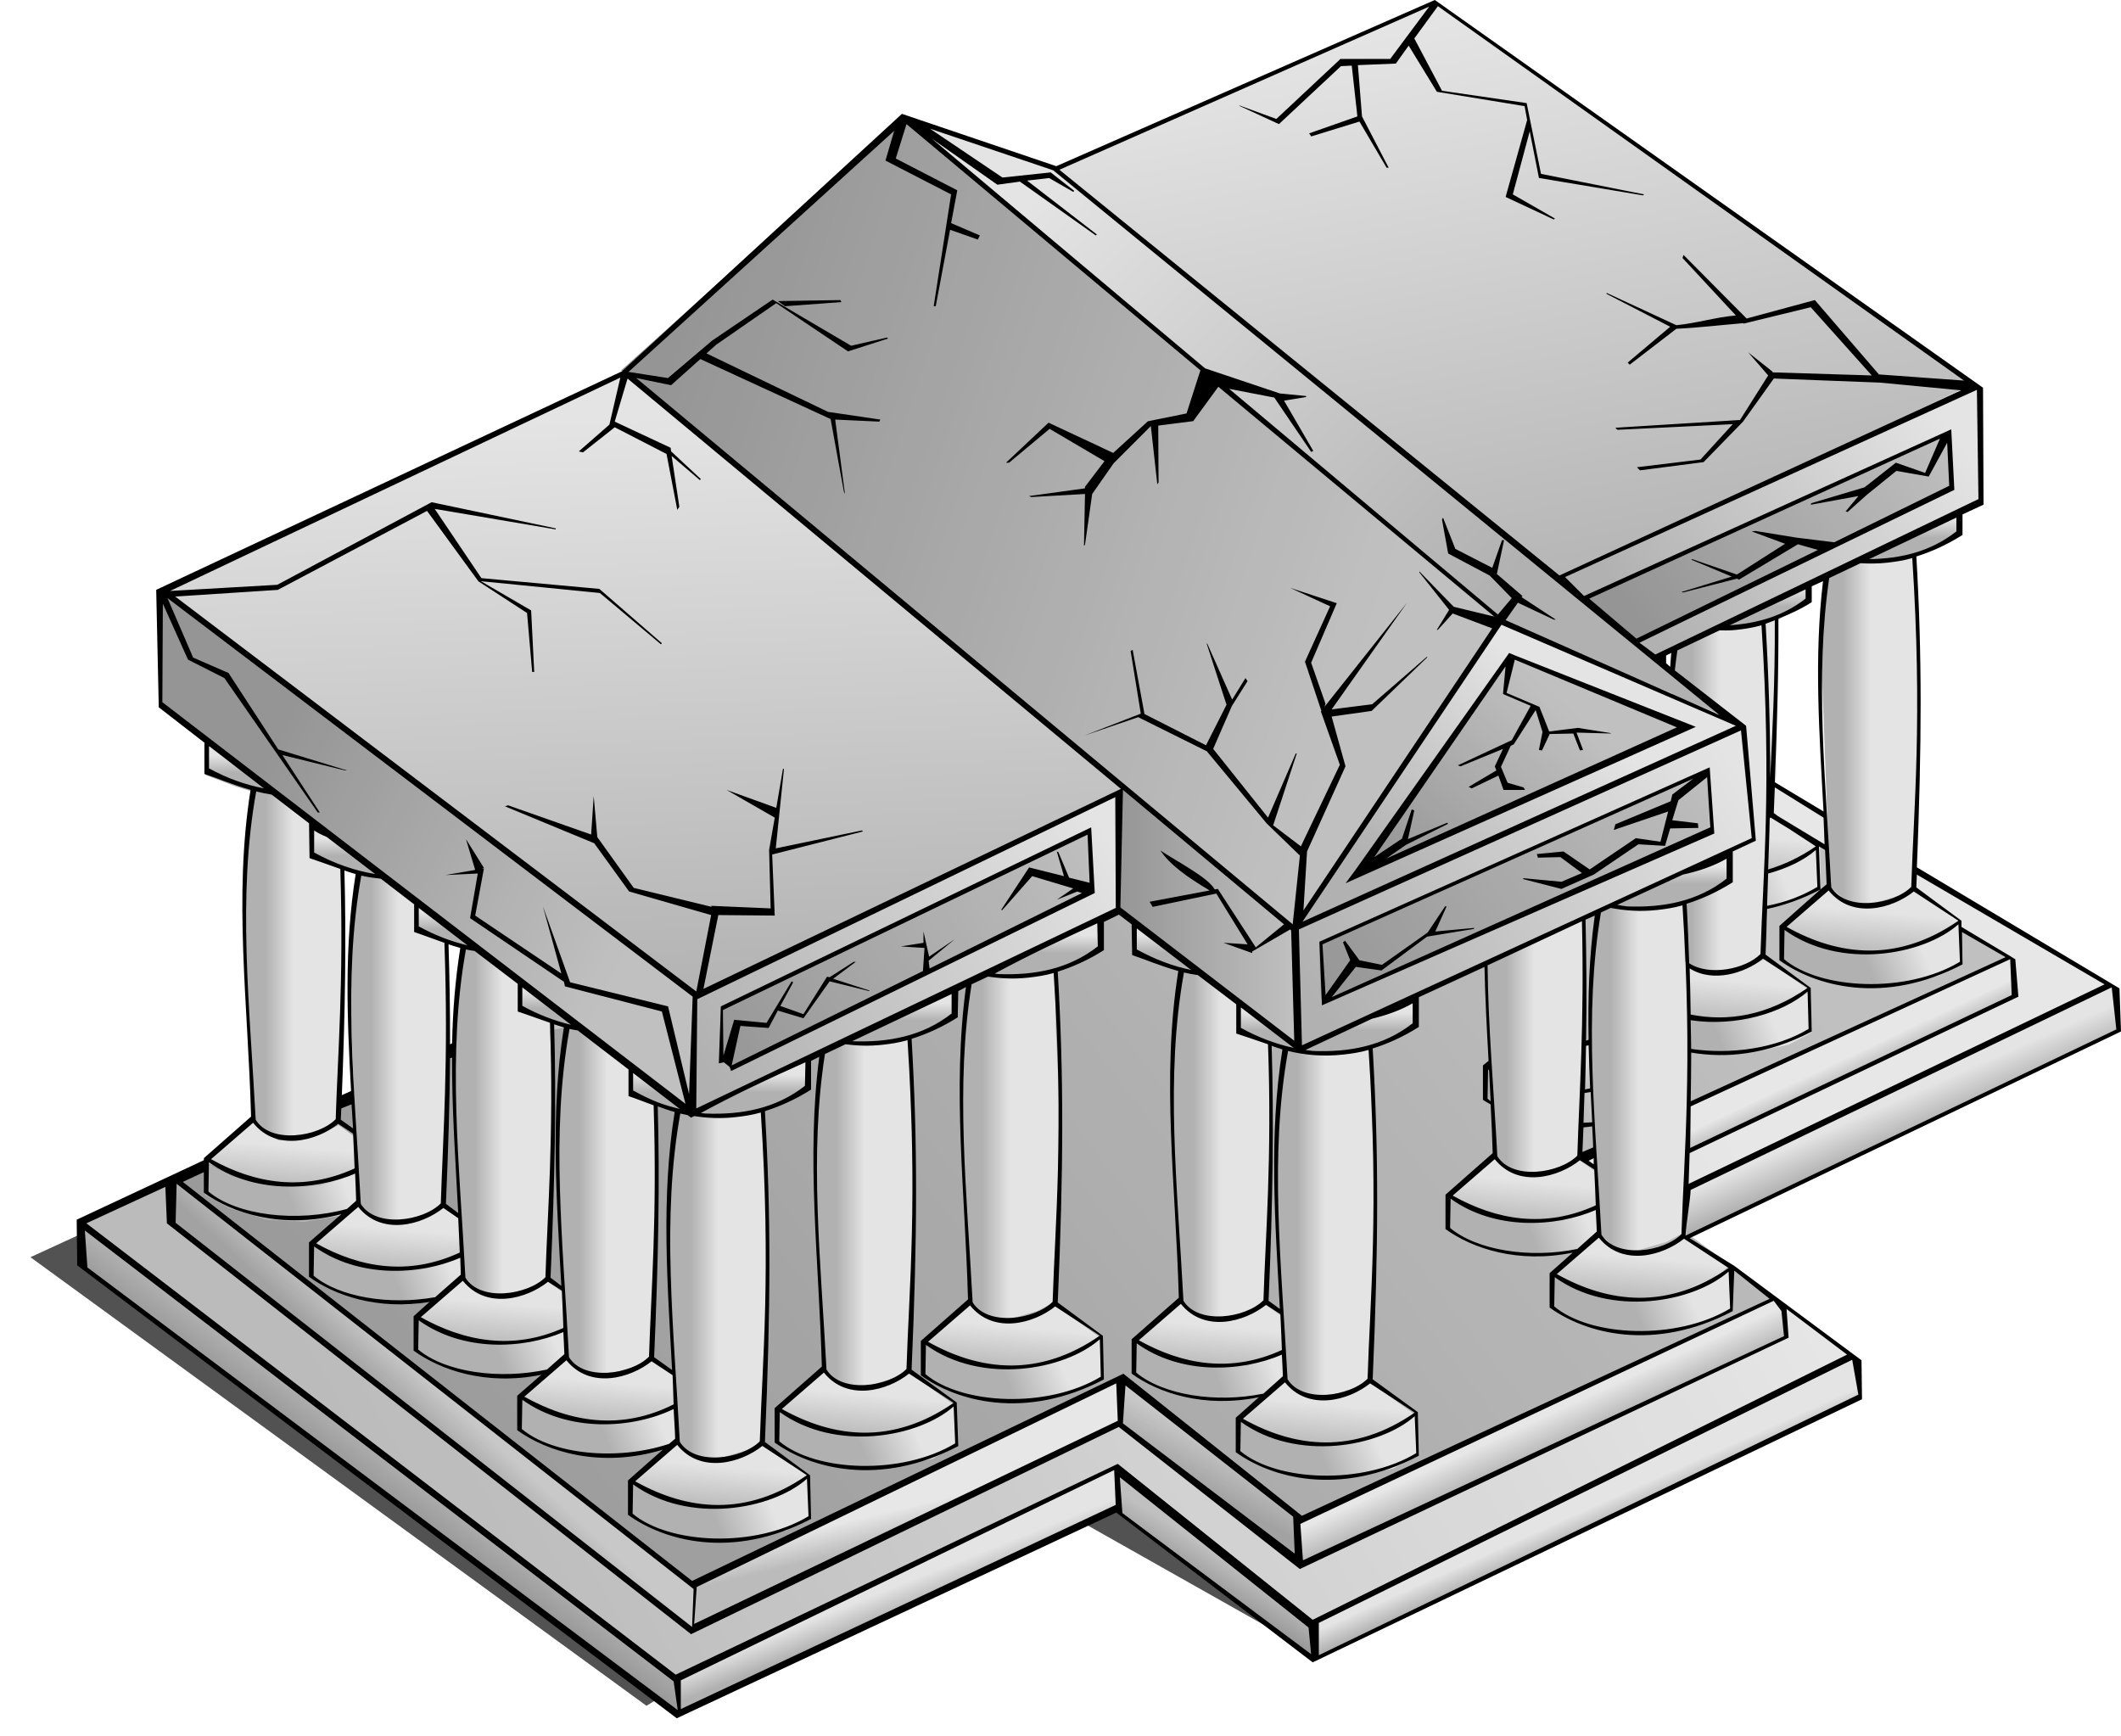 <?xml version="1.0" encoding="UTF-8" standalone="no"?>
<!-- Created with Inkscape (http://www.inkscape.org/) -->

<svg
   xmlns:dc="http://purl.org/dc/elements/1.1/"
   xmlns:cc="http://creativecommons.org/ns#"
   xmlns:rdf="http://www.w3.org/1999/02/22-rdf-syntax-ns#"
   xmlns:svg="http://www.w3.org/2000/svg"
   xmlns="http://www.w3.org/2000/svg"
   xmlns:xlink="http://www.w3.org/1999/xlink"
   xmlns:sodipodi="http://sodipodi.sourceforge.net/DTD/sodipodi-0.dtd"
   xmlns:inkscape="http://www.inkscape.org/namespaces/inkscape"
   width="129.235"
   height="105.778"
   id="svg2"
   sodipodi:version="0.32"
   inkscape:version="0.48.1 r9760"
   version="1.0"
   sodipodi:docname="nicubunu_RPG_map_symbols_University.svg"
   inkscape:output_extension="org.inkscape.output.svg.inkscape">
  <defs
     id="defs4">
    <linearGradient
       id="linearGradient2338">
      <stop
         id="stop2340"
         offset="0"
         style="stop-color:#b1b1b1;stop-opacity:1;" />
      <stop
         id="stop2342"
         offset="1"
         style="stop-color:#e4e4e4;stop-opacity:1;" />
    </linearGradient>
    <linearGradient
       inkscape:collect="always"
       xlink:href="#linearGradient2338"
       id="linearGradient2369"
       x1="19.475"
       y1="104.526"
       x2="92.886"
       y2="62.667"
       gradientUnits="userSpaceOnUse"
       gradientTransform="translate(1.384,0.173)" />
    <linearGradient
       inkscape:collect="always"
       xlink:href="#linearGradient2338"
       id="linearGradient2373"
       x1="18.812"
       y1="104.875"
       x2="21.25"
       y2="101.562"
       gradientUnits="userSpaceOnUse"
       gradientTransform="translate(1.384,0.173)" />
    <linearGradient
       inkscape:collect="always"
       xlink:href="#linearGradient2338"
       id="linearGradient2956"
       x1="21.312"
       y1="100.25"
       x2="23"
       y2="98.438"
       gradientUnits="userSpaceOnUse"
       gradientTransform="translate(1.384,0.173)" />
    <linearGradient
       inkscape:collect="always"
       xlink:href="#linearGradient2338"
       id="linearGradient2962"
       x1="49.062"
       y1="114.062"
       x2="48.438"
       y2="112.5"
       gradientUnits="userSpaceOnUse"
       gradientTransform="translate(1.384,0.173)" />
    <linearGradient
       inkscape:collect="always"
       xlink:href="#linearGradient2338"
       id="linearGradient2966"
       x1="48.812"
       y1="109.125"
       x2="48.375"
       y2="107.312"
       gradientUnits="userSpaceOnUse"
       gradientTransform="translate(1.384,0.173)" />
    <linearGradient
       inkscape:collect="always"
       xlink:href="#linearGradient2338"
       id="linearGradient2970"
       x1="69.188"
       y1="104.625"
       x2="70.562"
       y2="102.062"
       gradientUnits="userSpaceOnUse"
       gradientTransform="translate(1.384,0.173)" />
    <linearGradient
       inkscape:collect="always"
       xlink:href="#linearGradient2338"
       id="linearGradient2976"
       x1="70.562"
       y1="111.469"
       x2="71.812"
       y2="109.469"
       gradientUnits="userSpaceOnUse"
       gradientTransform="translate(1.384,0.173)" />
    <linearGradient
       inkscape:collect="always"
       xlink:href="#linearGradient2338"
       id="linearGradient2982"
       x1="90.062"
       y1="109.688"
       x2="89.5"
       y2="108.438"
       gradientUnits="userSpaceOnUse"
       gradientTransform="translate(1.384,0.173)" />
    <linearGradient
       inkscape:collect="always"
       xlink:href="#linearGradient2338"
       id="linearGradient2986"
       x1="89.75"
       y1="103.469"
       x2="89"
       y2="101.844"
       gradientUnits="userSpaceOnUse"
       gradientTransform="translate(1.384,0.173)" />
    <linearGradient
       inkscape:collect="always"
       xlink:href="#linearGradient2338"
       id="linearGradient2990"
       x1="107.188"
       y1="81.5"
       x2="106.656"
       y2="80.375"
       gradientUnits="userSpaceOnUse"
       gradientTransform="translate(1.384,0.173)" />
    <linearGradient
       inkscape:collect="always"
       xlink:href="#linearGradient2338"
       id="linearGradient2994"
       x1="111.906"
       y1="84.375"
       x2="111"
       y2="82.312"
       gradientUnits="userSpaceOnUse"
       gradientTransform="translate(1.384,0.173)" />
    <linearGradient
       inkscape:collect="always"
       xlink:href="#linearGradient2338"
       id="linearGradient3000"
       x1="21.69"
       y1="121.206"
       x2="97.678"
       y2="62.151"
       gradientUnits="userSpaceOnUse"
       gradientTransform="translate(1.384,0.173)" />
    <linearGradient
       inkscape:collect="always"
       xlink:href="#linearGradient2338"
       id="linearGradient3036"
       gradientUnits="userSpaceOnUse"
       x1="39.188"
       y1="96.625"
       x2="40.875"
       y2="96.625" />
    <linearGradient
       inkscape:collect="always"
       xlink:href="#linearGradient2338"
       id="linearGradient3038"
       gradientUnits="userSpaceOnUse"
       x1="40.893"
       y1="107.001"
       x2="41.16"
       y2="103.907" />
    <linearGradient
       inkscape:collect="always"
       xlink:href="#linearGradient2338"
       id="linearGradient3040"
       gradientUnits="userSpaceOnUse"
       x1="40.968"
       y1="107.803"
       x2="44.15"
       y2="106.5" />
    <linearGradient
       inkscape:collect="always"
       xlink:href="#linearGradient2338"
       id="linearGradient3042"
       gradientUnits="userSpaceOnUse"
       x1="42.471"
       y1="81.11"
       x2="42.471"
       y2="80.049" />
    <linearGradient
       inkscape:collect="always"
       xlink:href="#linearGradient2338"
       id="linearGradient3054"
       gradientUnits="userSpaceOnUse"
       x1="39.188"
       y1="96.625"
       x2="40.875"
       y2="96.625" />
    <linearGradient
       inkscape:collect="always"
       xlink:href="#linearGradient2338"
       id="linearGradient3056"
       gradientUnits="userSpaceOnUse"
       x1="40.893"
       y1="107.001"
       x2="41.16"
       y2="103.907" />
    <linearGradient
       inkscape:collect="always"
       xlink:href="#linearGradient2338"
       id="linearGradient3058"
       gradientUnits="userSpaceOnUse"
       x1="40.968"
       y1="107.803"
       x2="44.15"
       y2="106.5" />
    <linearGradient
       inkscape:collect="always"
       xlink:href="#linearGradient2338"
       id="linearGradient3060"
       gradientUnits="userSpaceOnUse"
       x1="42.471"
       y1="81.11"
       x2="42.471"
       y2="80.049" />
    <linearGradient
       inkscape:collect="always"
       xlink:href="#linearGradient2338"
       id="linearGradient3072"
       gradientUnits="userSpaceOnUse"
       x1="39.188"
       y1="96.625"
       x2="40.875"
       y2="96.625" />
    <linearGradient
       inkscape:collect="always"
       xlink:href="#linearGradient2338"
       id="linearGradient3074"
       gradientUnits="userSpaceOnUse"
       x1="40.893"
       y1="107.001"
       x2="41.16"
       y2="103.907" />
    <linearGradient
       inkscape:collect="always"
       xlink:href="#linearGradient2338"
       id="linearGradient3076"
       gradientUnits="userSpaceOnUse"
       x1="40.968"
       y1="107.803"
       x2="44.15"
       y2="106.5" />
    <linearGradient
       inkscape:collect="always"
       xlink:href="#linearGradient2338"
       id="linearGradient3078"
       gradientUnits="userSpaceOnUse"
       x1="42.471"
       y1="81.11"
       x2="42.471"
       y2="80.049" />
    <linearGradient
       inkscape:collect="always"
       xlink:href="#linearGradient2338"
       id="linearGradient3090"
       gradientUnits="userSpaceOnUse"
       x1="39.188"
       y1="96.625"
       x2="40.875"
       y2="96.625" />
    <linearGradient
       inkscape:collect="always"
       xlink:href="#linearGradient2338"
       id="linearGradient3092"
       gradientUnits="userSpaceOnUse"
       x1="40.893"
       y1="107.001"
       x2="41.16"
       y2="103.907" />
    <linearGradient
       inkscape:collect="always"
       xlink:href="#linearGradient2338"
       id="linearGradient3094"
       gradientUnits="userSpaceOnUse"
       x1="40.968"
       y1="107.803"
       x2="44.15"
       y2="106.5" />
    <linearGradient
       inkscape:collect="always"
       xlink:href="#linearGradient2338"
       id="linearGradient3096"
       gradientUnits="userSpaceOnUse"
       x1="42.471"
       y1="81.11"
       x2="42.471"
       y2="80.049" />
    <linearGradient
       inkscape:collect="always"
       xlink:href="#linearGradient2338"
       id="linearGradient3108"
       gradientUnits="userSpaceOnUse"
       x1="39.188"
       y1="96.625"
       x2="40.875"
       y2="96.625" />
    <linearGradient
       inkscape:collect="always"
       xlink:href="#linearGradient2338"
       id="linearGradient3110"
       gradientUnits="userSpaceOnUse"
       x1="40.893"
       y1="107.001"
       x2="41.16"
       y2="103.907" />
    <linearGradient
       inkscape:collect="always"
       xlink:href="#linearGradient2338"
       id="linearGradient3112"
       gradientUnits="userSpaceOnUse"
       x1="40.968"
       y1="107.803"
       x2="44.15"
       y2="106.5" />
    <linearGradient
       inkscape:collect="always"
       xlink:href="#linearGradient2338"
       id="linearGradient3114"
       gradientUnits="userSpaceOnUse"
       x1="42.471"
       y1="81.11"
       x2="42.471"
       y2="80.049" />
    <linearGradient
       inkscape:collect="always"
       xlink:href="#linearGradient2338"
       id="linearGradient3126"
       gradientUnits="userSpaceOnUse"
       x1="39.188"
       y1="96.625"
       x2="40.875"
       y2="96.625" />
    <linearGradient
       inkscape:collect="always"
       xlink:href="#linearGradient2338"
       id="linearGradient3128"
       gradientUnits="userSpaceOnUse"
       x1="40.893"
       y1="107.001"
       x2="41.16"
       y2="103.907" />
    <linearGradient
       inkscape:collect="always"
       xlink:href="#linearGradient2338"
       id="linearGradient3130"
       gradientUnits="userSpaceOnUse"
       x1="40.968"
       y1="107.803"
       x2="44.15"
       y2="106.5" />
    <linearGradient
       inkscape:collect="always"
       xlink:href="#linearGradient2338"
       id="linearGradient3132"
       gradientUnits="userSpaceOnUse"
       x1="42.471"
       y1="81.11"
       x2="42.471"
       y2="80.049" />
    <linearGradient
       inkscape:collect="always"
       xlink:href="#linearGradient2338"
       id="linearGradient3144"
       gradientUnits="userSpaceOnUse"
       x1="39.188"
       y1="96.625"
       x2="40.875"
       y2="96.625" />
    <linearGradient
       inkscape:collect="always"
       xlink:href="#linearGradient2338"
       id="linearGradient3146"
       gradientUnits="userSpaceOnUse"
       x1="40.893"
       y1="107.001"
       x2="41.16"
       y2="103.907" />
    <linearGradient
       inkscape:collect="always"
       xlink:href="#linearGradient2338"
       id="linearGradient3148"
       gradientUnits="userSpaceOnUse"
       x1="40.968"
       y1="107.803"
       x2="44.15"
       y2="106.5" />
    <linearGradient
       inkscape:collect="always"
       xlink:href="#linearGradient2338"
       id="linearGradient3150"
       gradientUnits="userSpaceOnUse"
       x1="42.471"
       y1="81.11"
       x2="42.471"
       y2="80.049" />
    <linearGradient
       inkscape:collect="always"
       xlink:href="#linearGradient2338"
       id="linearGradient3162"
       gradientUnits="userSpaceOnUse"
       x1="39.188"
       y1="96.625"
       x2="40.875"
       y2="96.625" />
    <linearGradient
       inkscape:collect="always"
       xlink:href="#linearGradient2338"
       id="linearGradient3164"
       gradientUnits="userSpaceOnUse"
       x1="40.893"
       y1="107.001"
       x2="41.16"
       y2="103.907" />
    <linearGradient
       inkscape:collect="always"
       xlink:href="#linearGradient2338"
       id="linearGradient3166"
       gradientUnits="userSpaceOnUse"
       x1="40.968"
       y1="107.803"
       x2="44.15"
       y2="106.5" />
    <linearGradient
       inkscape:collect="always"
       xlink:href="#linearGradient2338"
       id="linearGradient3168"
       gradientUnits="userSpaceOnUse"
       x1="42.471"
       y1="81.11"
       x2="42.471"
       y2="80.049" />
    <linearGradient
       inkscape:collect="always"
       xlink:href="#linearGradient2338"
       id="linearGradient3182"
       gradientUnits="userSpaceOnUse"
       x1="40.893"
       y1="107.001"
       x2="41.16"
       y2="103.907" />
    <linearGradient
       inkscape:collect="always"
       xlink:href="#linearGradient2338"
       id="linearGradient3184"
       gradientUnits="userSpaceOnUse"
       x1="40.968"
       y1="107.803"
       x2="44.15"
       y2="106.5" />
    <linearGradient
       inkscape:collect="always"
       xlink:href="#linearGradient2338"
       id="linearGradient3198"
       gradientUnits="userSpaceOnUse"
       x1="39.188"
       y1="96.625"
       x2="40.875"
       y2="96.625" />
    <linearGradient
       inkscape:collect="always"
       xlink:href="#linearGradient2338"
       id="linearGradient3200"
       gradientUnits="userSpaceOnUse"
       x1="40.893"
       y1="107.001"
       x2="41.16"
       y2="103.907" />
    <linearGradient
       inkscape:collect="always"
       xlink:href="#linearGradient2338"
       id="linearGradient3202"
       gradientUnits="userSpaceOnUse"
       x1="40.968"
       y1="107.803"
       x2="44.15"
       y2="106.5" />
    <linearGradient
       inkscape:collect="always"
       xlink:href="#linearGradient2338"
       id="linearGradient3216"
       gradientUnits="userSpaceOnUse"
       x1="39.188"
       y1="96.625"
       x2="40.875"
       y2="96.625" />
    <linearGradient
       inkscape:collect="always"
       xlink:href="#linearGradient2338"
       id="linearGradient3218"
       gradientUnits="userSpaceOnUse"
       x1="40.893"
       y1="107.001"
       x2="41.16"
       y2="103.907" />
    <linearGradient
       inkscape:collect="always"
       xlink:href="#linearGradient2338"
       id="linearGradient3220"
       gradientUnits="userSpaceOnUse"
       x1="40.968"
       y1="107.803"
       x2="44.15"
       y2="106.5" />
    <linearGradient
       inkscape:collect="always"
       xlink:href="#linearGradient2338"
       id="linearGradient3222"
       gradientUnits="userSpaceOnUse"
       x1="42.471"
       y1="81.11"
       x2="42.471"
       y2="80.049" />
    <linearGradient
       inkscape:collect="always"
       xlink:href="#linearGradient2338"
       id="linearGradient3234"
       gradientUnits="userSpaceOnUse"
       x1="39.188"
       y1="96.625"
       x2="40.875"
       y2="96.625" />
    <linearGradient
       inkscape:collect="always"
       xlink:href="#linearGradient2338"
       id="linearGradient3236"
       gradientUnits="userSpaceOnUse"
       x1="40.893"
       y1="107.001"
       x2="41.16"
       y2="103.907" />
    <linearGradient
       inkscape:collect="always"
       xlink:href="#linearGradient2338"
       id="linearGradient3238"
       gradientUnits="userSpaceOnUse"
       x1="40.968"
       y1="107.803"
       x2="44.15"
       y2="106.5" />
    <linearGradient
       inkscape:collect="always"
       xlink:href="#linearGradient2338"
       id="linearGradient3240"
       gradientUnits="userSpaceOnUse"
       x1="42.471"
       y1="81.11"
       x2="42.471"
       y2="80.049" />
    <linearGradient
       inkscape:collect="always"
       xlink:href="#linearGradient2338"
       id="linearGradient3252"
       gradientUnits="userSpaceOnUse"
       x1="39.188"
       y1="96.625"
       x2="40.875"
       y2="96.625" />
    <linearGradient
       inkscape:collect="always"
       xlink:href="#linearGradient2338"
       id="linearGradient3254"
       gradientUnits="userSpaceOnUse"
       x1="40.893"
       y1="107.001"
       x2="41.16"
       y2="103.907" />
    <linearGradient
       inkscape:collect="always"
       xlink:href="#linearGradient2338"
       id="linearGradient3256"
       gradientUnits="userSpaceOnUse"
       x1="40.968"
       y1="107.803"
       x2="44.15"
       y2="106.5" />
    <linearGradient
       inkscape:collect="always"
       xlink:href="#linearGradient2338"
       id="linearGradient3258"
       gradientUnits="userSpaceOnUse"
       x1="42.471"
       y1="81.11"
       x2="42.471"
       y2="80.049" />
    <linearGradient
       inkscape:collect="always"
       xlink:href="#linearGradient2338"
       id="linearGradient3308"
       gradientUnits="userSpaceOnUse"
       x1="65.188"
       y1="70.594"
       x2="76.188"
       y2="70.594"
       gradientTransform="translate(1.384,0.173)" />
    <linearGradient
       inkscape:collect="always"
       xlink:href="#linearGradient2338"
       id="linearGradient3311"
       gradientUnits="userSpaceOnUse"
       x1="40.812"
       y1="80.719"
       x2="64.125"
       y2="64.656"
       gradientTransform="translate(1.384,0.173)" />
    <linearGradient
       inkscape:collect="always"
       xlink:href="#linearGradient2338"
       id="linearGradient3314"
       gradientUnits="userSpaceOnUse"
       x1="38.625"
       y1="76.5"
       x2="37.062"
       y2="39.875"
       gradientTransform="translate(1.384,0.173)" />
    <linearGradient
       inkscape:collect="always"
       xlink:href="#linearGradient2338"
       id="linearGradient3318"
       gradientUnits="userSpaceOnUse"
       x1="13"
       y1="61.625"
       x2="35.25"
       y2="72.75"
       gradientTransform="translate(1.384,0.173)" />
    <linearGradient
       inkscape:collect="always"
       xlink:href="#linearGradient2338"
       id="linearGradient3334"
       x1="78.009"
       y1="76.807"
       x2="102.196"
       y2="60.294"
       gradientUnits="userSpaceOnUse"
       gradientTransform="translate(1.384,0.173)" />
    <linearGradient
       inkscape:collect="always"
       xlink:href="#linearGradient2338"
       id="linearGradient3340"
       x1="81.44"
       y1="67.903"
       x2="91.494"
       y2="56.445"
       gradientUnits="userSpaceOnUse"
       gradientTransform="translate(1.384,0.173)" />
    <linearGradient
       inkscape:collect="always"
       xlink:href="#linearGradient2338"
       id="linearGradient3346"
       x1="98.402"
       y1="54.03"
       x2="115.926"
       y2="40.663"
       gradientUnits="userSpaceOnUse"
       gradientTransform="translate(1.384,0.173)" />
    <linearGradient
       inkscape:collect="always"
       xlink:href="#linearGradient2338"
       id="linearGradient3354"
       x1="37.65"
       y1="37.092"
       x2="81.178"
       y2="51.866"
       gradientUnits="userSpaceOnUse"
       gradientTransform="translate(1.384,0.173)" />
    <linearGradient
       inkscape:collect="always"
       xlink:href="#linearGradient2338"
       id="linearGradient3360"
       x1="88.009"
       y1="50.834"
       x2="61.797"
       y2="24.781"
       gradientUnits="userSpaceOnUse"
       gradientTransform="translate(1.384,0.173)" />
    <linearGradient
       inkscape:collect="always"
       xlink:href="#linearGradient2338"
       id="linearGradient3364"
       x1="91.424"
       y1="53.455"
       x2="84.116"
       y2="16.043"
       gradientUnits="userSpaceOnUse"
       gradientTransform="translate(1.384,0.173)" />
    <linearGradient
       inkscape:collect="always"
       xlink:href="#linearGradient2338"
       id="linearGradient3366"
       gradientUnits="userSpaceOnUse"
       gradientTransform="translate(61.598,-38.484)"
       x1="39.188"
       y1="96.625"
       x2="40.875"
       y2="96.625" />
    <linearGradient
       inkscape:collect="always"
       xlink:href="#linearGradient2338"
       id="linearGradient3368"
       gradientUnits="userSpaceOnUse"
       gradientTransform="translate(61.598,-38.484)"
       x1="40.893"
       y1="107.001"
       x2="41.16"
       y2="103.907" />
    <linearGradient
       inkscape:collect="always"
       xlink:href="#linearGradient2338"
       id="linearGradient3370"
       gradientUnits="userSpaceOnUse"
       gradientTransform="translate(61.598,-38.484)"
       x1="40.968"
       y1="107.803"
       x2="44.15"
       y2="106.5" />
    <linearGradient
       inkscape:collect="always"
       xlink:href="#linearGradient2338"
       id="linearGradient3372"
       gradientUnits="userSpaceOnUse"
       x1="39.188"
       y1="96.625"
       x2="40.875"
       y2="96.625" />
    <linearGradient
       inkscape:collect="always"
       xlink:href="#linearGradient2338"
       id="linearGradient3374"
       gradientUnits="userSpaceOnUse"
       x1="40.893"
       y1="107.001"
       x2="41.16"
       y2="103.907" />
    <linearGradient
       inkscape:collect="always"
       xlink:href="#linearGradient2338"
       id="linearGradient3376"
       gradientUnits="userSpaceOnUse"
       x1="40.968"
       y1="107.803"
       x2="44.15"
       y2="106.5" />
    <linearGradient
       inkscape:collect="always"
       xlink:href="#linearGradient2338"
       id="linearGradient3378"
       gradientUnits="userSpaceOnUse"
       x1="42.471"
       y1="81.11"
       x2="42.471"
       y2="80.049" />
    <filter
       inkscape:collect="always"
       id="filter3434"
       color-interpolation-filters="sRGB">
      <feGaussianBlur
         inkscape:collect="always"
         stdDeviation="0.772"
         id="feGaussianBlur3436" />
    </filter>
  </defs>
  <sodipodi:namedview
     id="base"
     pagecolor="#ffffff"
     bordercolor="#666666"
     borderopacity="1.0"
     gridtolerance="10000"
     guidetolerance="10"
     objecttolerance="10"
     inkscape:pageopacity="0.0"
     inkscape:pageshadow="2"
     inkscape:zoom="1"
     inkscape:cx="210.23736"
     inkscape:cy="56.513038"
     inkscape:document-units="px"
     inkscape:current-layer="layer2"
     showgrid="false"
     width="744.09px"
     inkscape:window-width="1248"
     inkscape:window-height="975"
     inkscape:window-x="409"
     inkscape:window-y="0"
     showguides="true"
     inkscape:guide-bbox="true"
     fit-margin-top="0"
     fit-margin-left="0"
     fit-margin-right="0"
     fit-margin-bottom="0"
     inkscape:window-maximized="0" />
  <g
     inkscape:groupmode="layer"
     id="layer2"
     inkscape:label="colors"
     transform="translate(1.508,-14.735)">
    <path
       style="fill:#000000;fill-opacity:0.676;fill-rule:evenodd;stroke:none;filter:url(#filter3434)"
       d="M 37.881,118.659 0.346,91.33 l 55.697,-25.6 45.838,34.941 -24.389,14.184 -17.47,-9.859 -22.141,13.665 z"
       id="path3380"
       sodipodi:nodetypes="ccccccc"
       inkscape:connector-curvature="0" />
    <path
       style="fill:url(#linearGradient2369);fill-rule:evenodd;stroke:none"
       d="M 3.388,89.193 27.553,78.007 91.839,53.723 127.135,74.724 98.91,88.298 l 12.657,9.086 -33.119,16.229 -12.027,-9.483 -26.638,12.8 L 3.388,89.193 z"
       id="path2367"
       sodipodi:nodetypes="cccccccccc"
       inkscape:connector-curvature="0" />
    <path
       style="fill:url(#linearGradient2373);fill-rule:evenodd;stroke:none"
       d="m 3.196,89.298 0.188,2.438 36.375,27.437 0.375,-0.062 -0.5,-2.25 L 3.196,89.298 z"
       id="path2371"
       inkscape:connector-curvature="0" />
    <path
       id="path2375"
       d="m 3.196,89.298 0.188,2.438 36.375,27.437 0.375,-0.062 -0.5,-2.25 L 3.196,89.298 z"
       style="fill:#000000;fill-opacity:0.157;fill-rule:evenodd;stroke:none"
       inkscape:connector-curvature="0" />
    <path
       style="fill:url(#linearGradient2956);fill-rule:evenodd;stroke:none"
       d="m 9.071,86.735 -0.188,2.438 31.813,24.937 0.125,-2.688 -15.188,-11.937 -16.563,-12.75 z"
       id="path2954"
       sodipodi:nodetypes="cccccc"
       inkscape:connector-curvature="0" />
    <path
       sodipodi:nodetypes="cccccc"
       id="path2958"
       d="m 9.071,86.735 -0.188,2.438 31.813,24.937 0.125,-2.688 -15.188,-11.937 -16.563,-12.75 z"
       style="fill:#000000;fill-opacity:0.157;fill-rule:evenodd;stroke:none"
       inkscape:connector-curvature="0" />
    <path
       style="fill:url(#linearGradient2962);fill-rule:evenodd;stroke:none"
       d="m 39.634,116.985 27.062,-12.875 -0.062,2.625 -26.688,12.375 -0.312,-2.125 z"
       id="path2960"
       inkscape:connector-curvature="0" />
    <path
       style="fill:url(#linearGradient2966);fill-rule:evenodd;stroke:none"
       d="m 40.946,111.173 26.062,-12.562 -0.188,2.937 -26.188,12.562"
       id="path2964"
       sodipodi:nodetypes="cccc"
       inkscape:connector-curvature="0" />
    <path
       style="fill:url(#linearGradient2970);fill-rule:evenodd;stroke:none"
       d="m 66.821,98.798 0,2.625 11,8.625 -0.312,-3.125 -10.688,-8.125 z"
       id="path2968"
       inkscape:connector-curvature="0" />
    <path
       id="path2972"
       d="m 66.821,98.798 0,2.625 11,8.625 -0.312,-3.125 -10.688,-8.125 z"
       style="fill:#000000;fill-opacity:0.157;fill-rule:evenodd;stroke:none"
       inkscape:connector-curvature="0" />
    <path
       style="fill:url(#linearGradient2976);fill-rule:evenodd;stroke:none"
       d="m 66.509,104.235 0.125,2.5 11.938,9.062 -0.062,-2.062 -12,-9.5 z"
       id="path2974"
       inkscape:connector-curvature="0" />
    <path
       id="path2978"
       d="m 66.509,104.235 0.125,2.5 11.938,9.062 -0.062,-2.062 -12,-9.5 z"
       style="fill:#000000;fill-opacity:0.157;fill-rule:evenodd;stroke:none"
       inkscape:connector-curvature="0" />
    <path
       style="fill:url(#linearGradient2982);fill-rule:evenodd;stroke:none"
       d="m 78.634,113.61 32.625,-16.187 0.438,0.25 0.188,2.188 -33.187,15.937 -0.062,-2.188 z"
       id="path2980"
       inkscape:connector-curvature="0" />
    <path
       style="fill:url(#linearGradient2986);fill-rule:evenodd;stroke:none"
       d="m 77.571,110.173 29.75,-13.875 -0.062,-1.688 -0.625,-0.75 -29.187,13.687 0.125,2.625 z"
       id="path2984"
       inkscape:connector-curvature="0" />
    <path
       style="fill:url(#linearGradient2990);fill-rule:evenodd;stroke:none"
       d="m 94.759,85.235 26.125,-12.188 0.375,0.312 0.062,1.938 -24.625,11.625 -1.938,-1.688 z"
       id="path2988"
       sodipodi:nodetypes="cccccc"
       inkscape:connector-curvature="0" />
    <path
       style="fill:url(#linearGradient2994);fill-rule:evenodd;stroke:none"
       d="m 101.196,90.235 26.438,-12.625 -0.25,-2.562 c 0,0 0,-0.312 -0.25,-0.312 -0.25,0 -28.187,13.5 -28.187,13.5 l 2.25,2 z"
       id="path2992"
       inkscape:connector-curvature="0" />
    <path
       sodipodi:nodetypes="cccccccccc"
       id="path2996"
       d="M 3.388,89.193 27.553,78.007 91.839,53.723 127.135,74.724 98.91,88.298 l 12.657,9.086 -33.119,16.229 -12.027,-9.483 -26.638,12.8 L 3.388,89.193 z"
       style="fill:#ffffff;fill-opacity:0.125;fill-rule:evenodd;stroke:none"
       inkscape:connector-curvature="0" />
    <path
       style="fill:url(#linearGradient3000);fill-rule:evenodd;stroke:none"
       d="M 9.074,86.63 40.717,111.379 66.791,98.74 77.575,107.225 106.654,93.79 94.899,85.216 121.062,73.019 102.765,62.324 26.221,78.764 9.074,86.63 z"
       id="path2998"
       inkscape:connector-curvature="0" />
    <path
       id="path3002"
       d="M 9.074,86.63 40.717,111.379 66.791,98.74 77.575,107.225 106.654,93.79 94.899,85.216 121.062,73.019 102.765,62.324 26.221,78.764 9.074,86.63 z"
       style="fill:#000000;fill-opacity:0.157;fill-rule:evenodd;stroke:none"
       inkscape:connector-curvature="0" />
    <g
       transform="translate(-24.51,-19.287)"
       id="g3080">
      <path
         id="path3082"
         d="m 38.375,102.375 -0.188,-5.438 -0.312,-8.25 0.188,-4.25 0.438,-2.188 1.812,0.312 3.312,-0.312 0.062,3.438 0.188,4 -0.062,6.625 -0.062,3.938 -0.25,2.188 -0.938,0.5 L 40.625,103.5 39.5,103.312 38.375,102.375 z"
         style="fill:url(#linearGradient3090);fill-rule:evenodd;stroke:none"
         inkscape:connector-curvature="0" />
      <path
         sodipodi:nodetypes="cccccccccccccc"
         id="path3084"
         d="m 38.375,102.438 -2.875,2.375 2.812,1.312 2.062,0.312 L 42,106.375 43.625,106 l 1.75,-0.75 0.912,-0.776 -2.662,-1.912 -0.938,0.5 -0.938,0.312 -1.75,0.125 -0.875,-0.438 -0.75,-0.625 z"
         style="fill:url(#linearGradient3092);fill-rule:evenodd;stroke:none"
         inkscape:connector-curvature="0" />
      <path
         id="path3086"
         d="m 35.488,104.842 0,1.989 1.458,0.795 2.298,0.707 2.254,0.133 2.298,-0.398 1.237,-0.265 1.414,-0.751 -0.044,-2.519 -1.061,0.619 -1.503,0.663 -1.326,0.442 -1.679,0.133 -1.591,-0.177 -2.077,-0.53 -1.679,-0.84 z"
         style="fill:url(#linearGradient3094);fill-opacity:1;fill-rule:evenodd;stroke:none"
         inkscape:connector-curvature="0" />
      <path
         id="path3088"
         d="m 35.532,79.563 0,1.679 1.856,0.707 1.724,0.53 1.503,0.088 1.768,-0.133 1.945,-0.486 1.9,-1.016 0.133,-1.856 -10.828,0.486 z"
         style="fill:url(#linearGradient3096);fill-opacity:1;fill-rule:evenodd;stroke:none"
         inkscape:connector-curvature="0" />
    </g>
    <g
       id="g3062"
       transform="translate(-18.077,-14.244)">
      <path
         style="fill:url(#linearGradient3072);fill-rule:evenodd;stroke:none"
         d="m 38.375,102.375 -0.188,-5.438 -0.312,-8.25 0.188,-4.25 0.438,-2.188 1.812,0.312 3.312,-0.312 0.062,3.438 0.188,4 -0.062,6.625 -0.062,3.938 -0.25,2.188 -0.938,0.5 L 40.625,103.5 39.5,103.312 38.375,102.375 z"
         id="path3064"
         inkscape:connector-curvature="0" />
      <path
         style="fill:url(#linearGradient3074);fill-rule:evenodd;stroke:none"
         d="m 38.375,102.438 -2.875,2.375 2.812,1.312 2.062,0.312 L 42,106.375 43.625,106 l 1.75,-0.75 0.912,-0.776 -2.662,-1.912 -0.938,0.5 -0.938,0.312 -1.75,0.125 -0.875,-0.438 -0.75,-0.625 z"
         id="path3066"
         sodipodi:nodetypes="cccccccccccccc"
         inkscape:connector-curvature="0" />
      <path
         style="fill:url(#linearGradient3076);fill-opacity:1;fill-rule:evenodd;stroke:none"
         d="m 35.488,104.842 0,1.989 1.458,0.795 2.298,0.707 2.254,0.133 2.298,-0.398 1.237,-0.265 1.414,-0.751 -0.044,-2.519 -1.061,0.619 -1.503,0.663 -1.326,0.442 -1.679,0.133 -1.591,-0.177 -2.077,-0.53 -1.679,-0.84 z"
         id="path3068"
         inkscape:connector-curvature="0" />
      <path
         style="fill:url(#linearGradient3078);fill-opacity:1;fill-rule:evenodd;stroke:none"
         d="m 35.532,79.563 0,1.679 1.856,0.707 1.724,0.53 1.503,0.088 1.768,-0.133 1.945,-0.486 1.9,-1.016 0.133,-1.856 -10.828,0.486 z"
         id="path3070"
         inkscape:connector-curvature="0" />
    </g>
    <g
       transform="translate(-11.762,-9.756)"
       id="g3044">
      <path
         id="path3046"
         d="m 38.375,102.375 -0.188,-5.438 -0.312,-8.25 0.188,-4.25 0.438,-2.188 1.812,0.312 3.312,-0.312 0.062,3.438 0.188,4 -0.062,6.625 -0.062,3.938 -0.25,2.188 -0.938,0.5 L 40.625,103.5 39.5,103.312 38.375,102.375 z"
         style="fill:url(#linearGradient3054);fill-rule:evenodd;stroke:none"
         inkscape:connector-curvature="0" />
      <path
         sodipodi:nodetypes="cccccccccccccc"
         id="path3048"
         d="m 38.375,102.438 -2.875,2.375 2.812,1.312 2.062,0.312 L 42,106.375 43.625,106 l 1.75,-0.75 0.912,-0.776 -2.662,-1.912 -0.938,0.5 -0.938,0.312 -1.75,0.125 -0.875,-0.438 -0.75,-0.625 z"
         style="fill:url(#linearGradient3056);fill-rule:evenodd;stroke:none"
         inkscape:connector-curvature="0" />
      <path
         id="path3050"
         d="m 35.488,104.842 0,1.989 1.458,0.795 2.298,0.707 2.254,0.133 2.298,-0.398 1.237,-0.265 1.414,-0.751 -0.044,-2.519 -1.061,0.619 -1.503,0.663 -1.326,0.442 -1.679,0.133 -1.591,-0.177 -2.077,-0.53 -1.679,-0.84 z"
         style="fill:url(#linearGradient3058);fill-opacity:1;fill-rule:evenodd;stroke:none"
         inkscape:connector-curvature="0" />
      <path
         id="path3052"
         d="m 35.532,79.563 0,1.679 1.856,0.707 1.724,0.53 1.503,0.088 1.768,-0.133 1.945,-0.486 1.9,-1.016 0.133,-1.856 -10.828,0.486 z"
         style="fill:url(#linearGradient3060);fill-opacity:1;fill-rule:evenodd;stroke:none"
         inkscape:connector-curvature="0" />
    </g>
    <g
       id="g3026"
       transform="translate(-5.368,-4.95)">
      <path
         style="fill:url(#linearGradient3036);fill-rule:evenodd;stroke:none"
         d="m 38.375,102.375 -0.188,-5.438 -0.312,-8.25 0.188,-4.25 0.438,-2.188 1.812,0.312 3.312,-0.312 0.062,3.438 0.188,4 -0.062,6.625 -0.062,3.938 -0.25,2.188 -0.938,0.5 L 40.625,103.5 39.5,103.312 38.375,102.375 z"
         id="path3028"
         inkscape:connector-curvature="0" />
      <path
         style="fill:url(#linearGradient3038);fill-rule:evenodd;stroke:none"
         d="m 38.375,102.438 -2.875,2.375 2.812,1.312 2.062,0.312 L 42,106.375 43.625,106 l 1.75,-0.75 0.912,-0.776 -2.662,-1.912 -0.938,0.5 -0.938,0.312 -1.75,0.125 -0.875,-0.438 -0.75,-0.625 z"
         id="path3030"
         sodipodi:nodetypes="cccccccccccccc"
         inkscape:connector-curvature="0" />
      <path
         style="fill:url(#linearGradient3040);fill-opacity:1;fill-rule:evenodd;stroke:none"
         d="m 35.488,104.842 0,1.989 1.458,0.795 2.298,0.707 2.254,0.133 2.298,-0.398 1.237,-0.265 1.414,-0.751 -0.044,-2.519 -1.061,0.619 -1.503,0.663 -1.326,0.442 -1.679,0.133 -1.591,-0.177 -2.077,-0.53 -1.679,-0.84 z"
         id="path3032"
         inkscape:connector-curvature="0" />
      <path
         style="fill:url(#linearGradient3042);fill-opacity:1;fill-rule:evenodd;stroke:none"
         d="m 35.532,79.563 0,1.679 1.856,0.707 1.724,0.53 1.503,0.088 1.768,-0.133 1.945,-0.486 1.9,-1.016 0.133,-1.856 -10.828,0.486 z"
         id="path3034"
         inkscape:connector-curvature="0" />
    </g>
    <g
       id="g3020"
       transform="translate(1.384,0.173)">
      <path
         id="path3004"
         d="m 38.375,102.375 -0.188,-5.438 -0.312,-8.25 0.188,-4.25 0.438,-2.188 1.812,0.312 3.312,-0.312 0.062,3.438 0.188,4 -0.062,6.625 -0.062,3.938 -0.25,2.188 -0.938,0.5 L 40.625,103.5 39.5,103.312 38.375,102.375 z"
         style="fill:url(#linearGradient3372);fill-rule:evenodd;stroke:none"
         inkscape:connector-curvature="0" />
      <path
         sodipodi:nodetypes="cccccccccccccc"
         id="path3008"
         d="m 38.375,102.438 -2.875,2.375 2.812,1.312 2.062,0.312 L 42,106.375 43.625,106 l 1.75,-0.75 0.912,-0.776 -2.662,-1.912 -0.938,0.5 -0.938,0.312 -1.75,0.125 -0.875,-0.438 -0.75,-0.625 z"
         style="fill:url(#linearGradient3374);fill-rule:evenodd;stroke:none"
         inkscape:connector-curvature="0" />
      <path
         id="path3012"
         d="m 35.488,104.842 0,1.989 1.458,0.795 2.298,0.707 2.254,0.133 2.298,-0.398 1.237,-0.265 1.414,-0.751 -0.044,-2.519 -1.061,0.619 -1.503,0.663 -1.326,0.442 -1.679,0.133 -1.591,-0.177 -2.077,-0.53 -1.679,-0.84 z"
         style="fill:url(#linearGradient3376);fill-opacity:1;fill-rule:evenodd;stroke:none"
         inkscape:connector-curvature="0" />
      <path
         id="path3016"
         d="m 35.532,79.563 0,1.679 1.856,0.707 1.724,0.53 1.503,0.088 1.768,-0.133 1.945,-0.486 1.9,-1.016 0.133,-1.856 -10.828,0.486 z"
         style="fill:url(#linearGradient3378);fill-opacity:1;fill-rule:evenodd;stroke:none"
         inkscape:connector-curvature="0" />
    </g>
    <g
       id="g3098"
       transform="translate(10.28,-4.196)">
      <path
         style="fill:url(#linearGradient3108);fill-rule:evenodd;stroke:none"
         d="m 38.375,102.375 -0.188,-5.438 -0.312,-8.25 0.188,-4.25 0.438,-2.188 1.812,0.312 3.312,-0.312 0.062,3.438 0.188,4 -0.062,6.625 -0.062,3.938 -0.25,2.188 -0.938,0.5 L 40.625,103.5 39.5,103.312 38.375,102.375 z"
         id="path3100"
         inkscape:connector-curvature="0" />
      <path
         style="fill:url(#linearGradient3110);fill-rule:evenodd;stroke:none"
         d="m 38.375,102.438 -2.875,2.375 2.812,1.312 2.062,0.312 L 42,106.375 43.625,106 l 1.75,-0.75 0.912,-0.776 -2.662,-1.912 -0.938,0.5 -0.938,0.312 -1.75,0.125 -0.875,-0.438 -0.75,-0.625 z"
         id="path3102"
         sodipodi:nodetypes="cccccccccccccc"
         inkscape:connector-curvature="0" />
      <path
         style="fill:url(#linearGradient3112);fill-opacity:1;fill-rule:evenodd;stroke:none"
         d="m 35.488,104.842 0,1.989 1.458,0.795 2.298,0.707 2.254,0.133 2.298,-0.398 1.237,-0.265 1.414,-0.751 -0.044,-2.519 -1.061,0.619 -1.503,0.663 -1.326,0.442 -1.679,0.133 -1.591,-0.177 -2.077,-0.53 -1.679,-0.84 z"
         id="path3104"
         inkscape:connector-curvature="0" />
      <path
         style="fill:url(#linearGradient3114);fill-opacity:1;fill-rule:evenodd;stroke:none"
         d="m 35.532,79.563 0,1.679 1.856,0.707 1.724,0.53 1.503,0.088 1.768,-0.133 1.945,-0.486 1.9,-1.016 0.133,-1.856 -10.828,0.486 z"
         id="path3106"
         inkscape:connector-curvature="0" />
    </g>
    <g
       transform="translate(19.136,-8.326)"
       id="g3116">
      <path
         id="path3118"
         d="m 38.375,102.375 -0.188,-5.438 -0.312,-8.25 0.188,-4.25 0.438,-2.188 1.812,0.312 3.312,-0.312 0.062,3.438 0.188,4 -0.062,6.625 -0.062,3.938 -0.25,2.188 -0.938,0.5 L 40.625,103.5 39.5,103.312 38.375,102.375 z"
         style="fill:url(#linearGradient3126);fill-rule:evenodd;stroke:none"
         inkscape:connector-curvature="0" />
      <path
         sodipodi:nodetypes="cccccccccccccc"
         id="path3120"
         d="m 38.375,102.438 -2.875,2.375 2.812,1.312 2.062,0.312 L 42,106.375 43.625,106 l 1.75,-0.75 0.912,-0.776 -2.662,-1.912 -0.938,0.5 -0.938,0.312 -1.75,0.125 -0.875,-0.438 -0.75,-0.625 z"
         style="fill:url(#linearGradient3128);fill-rule:evenodd;stroke:none"
         inkscape:connector-curvature="0" />
      <path
         id="path3122"
         d="m 35.488,104.842 0,1.989 1.458,0.795 2.298,0.707 2.254,0.133 2.298,-0.398 1.237,-0.265 1.414,-0.751 -0.044,-2.519 -1.061,0.619 -1.503,0.663 -1.326,0.442 -1.679,0.133 -1.591,-0.177 -2.077,-0.53 -1.679,-0.84 z"
         style="fill:url(#linearGradient3130);fill-opacity:1;fill-rule:evenodd;stroke:none"
         inkscape:connector-curvature="0" />
      <path
         id="path3124"
         d="m 35.532,79.563 0,1.679 1.856,0.707 1.724,0.53 1.503,0.088 1.768,-0.133 1.945,-0.486 1.9,-1.016 0.133,-1.856 -10.828,0.486 z"
         style="fill:url(#linearGradient3132);fill-opacity:1;fill-rule:evenodd;stroke:none"
         inkscape:connector-curvature="0" />
    </g>
    <g
       id="g3134"
       transform="translate(32.004,-8.326)">
      <path
         style="fill:url(#linearGradient3144);fill-rule:evenodd;stroke:none"
         d="m 38.375,102.375 -0.188,-5.438 -0.312,-8.25 0.188,-4.25 0.438,-2.188 1.812,0.312 3.312,-0.312 0.062,3.438 0.188,4 -0.062,6.625 -0.062,3.938 -0.25,2.188 -0.938,0.5 L 40.625,103.5 39.5,103.312 38.375,102.375 z"
         id="path3136"
         inkscape:connector-curvature="0" />
      <path
         style="fill:url(#linearGradient3146);fill-rule:evenodd;stroke:none"
         d="m 38.375,102.438 -2.875,2.375 2.812,1.312 2.062,0.312 L 42,106.375 43.625,106 l 1.75,-0.75 0.912,-0.776 -2.662,-1.912 -0.938,0.5 -0.938,0.312 -1.75,0.125 -0.875,-0.438 -0.75,-0.625 z"
         id="path3138"
         sodipodi:nodetypes="cccccccccccccc"
         inkscape:connector-curvature="0" />
      <path
         style="fill:url(#linearGradient3148);fill-opacity:1;fill-rule:evenodd;stroke:none"
         d="m 35.488,104.842 0,1.989 1.458,0.795 2.298,0.707 2.254,0.133 2.298,-0.398 1.237,-0.265 1.414,-0.751 -0.044,-2.519 -1.061,0.619 -1.503,0.663 -1.326,0.442 -1.679,0.133 -1.591,-0.177 -2.077,-0.53 -1.679,-0.84 z"
         id="path3140"
         inkscape:connector-curvature="0" />
      <path
         style="fill:url(#linearGradient3150);fill-opacity:1;fill-rule:evenodd;stroke:none"
         d="m 35.532,79.563 0,1.679 1.856,0.707 1.724,0.53 1.503,0.088 1.768,-0.133 1.945,-0.486 1.9,-1.016 0.133,-1.856 -10.828,0.486 z"
         id="path3142"
         inkscape:connector-curvature="0" />
    </g>
    <g
       transform="translate(38.358,-3.6)"
       id="g3152">
      <path
         id="path3154"
         d="m 38.375,102.375 -0.188,-5.438 -0.312,-8.25 0.188,-4.25 0.438,-2.188 1.812,0.312 3.312,-0.312 0.062,3.438 0.188,4 -0.062,6.625 -0.062,3.938 -0.25,2.188 -0.938,0.5 L 40.625,103.5 39.5,103.312 38.375,102.375 z"
         style="fill:url(#linearGradient3162);fill-rule:evenodd;stroke:none"
         inkscape:connector-curvature="0" />
      <path
         sodipodi:nodetypes="cccccccccccccc"
         id="path3156"
         d="m 38.375,102.438 -2.875,2.375 2.812,1.312 2.062,0.312 L 42,106.375 43.625,106 l 1.75,-0.75 0.912,-0.776 -2.662,-1.912 -0.938,0.5 -0.938,0.312 -1.75,0.125 -0.875,-0.438 -0.75,-0.625 z"
         style="fill:url(#linearGradient3164);fill-rule:evenodd;stroke:none"
         inkscape:connector-curvature="0" />
      <path
         id="path3158"
         d="m 35.488,104.842 0,1.989 1.458,0.795 2.298,0.707 2.254,0.133 2.298,-0.398 1.237,-0.265 1.414,-0.751 -0.044,-2.519 -1.061,0.619 -1.503,0.663 -1.326,0.442 -1.679,0.133 -1.591,-0.177 -2.077,-0.53 -1.679,-0.84 z"
         style="fill:url(#linearGradient3166);fill-opacity:1;fill-rule:evenodd;stroke:none"
         inkscape:connector-curvature="0" />
      <path
         id="path3160"
         d="m 35.532,79.563 0,1.679 1.856,0.707 1.724,0.53 1.503,0.088 1.768,-0.133 1.945,-0.486 1.9,-1.016 0.133,-1.856 -10.828,0.486 z"
         style="fill:url(#linearGradient3168);fill-opacity:1;fill-rule:evenodd;stroke:none"
         inkscape:connector-curvature="0" />
    </g>
    <g
       id="g3170"
       transform="translate(53.331,-25.086)">
      <path
         style="fill:url(#linearGradient3182);fill-rule:evenodd;stroke:none"
         d="m 38.375,102.438 -2.875,2.375 2.812,1.312 2.062,0.312 L 42,106.375 43.625,106 l 1.75,-0.75 0.912,-0.776 -2.662,-1.912 -0.938,0.5 -0.938,0.312 -1.75,0.125 -0.875,-0.438 -0.75,-0.625 z"
         id="path3174"
         sodipodi:nodetypes="cccccccccccccc"
         inkscape:connector-curvature="0" />
      <path
         style="fill:url(#linearGradient3184);fill-opacity:1;fill-rule:evenodd;stroke:none"
         d="m 35.488,104.842 0,1.989 1.458,0.795 2.298,0.707 2.254,0.133 2.298,-0.398 1.237,-0.265 1.414,-0.751 -0.044,-2.519 -1.061,0.619 -1.503,0.663 -1.326,0.442 -1.679,0.133 -1.591,-0.177 -2.077,-0.53 -1.679,-0.84 z"
         id="path3176"
         inkscape:connector-curvature="0" />
    </g>
    <g
       id="g3188"
       transform="translate(51.107,-17.143)">
      <path
         style="fill:url(#linearGradient3198);fill-rule:evenodd;stroke:none"
         d="m 38.375,102.375 -0.188,-5.438 -0.312,-8.25 0.188,-4.25 0.438,-2.188 1.812,0.312 3.312,-0.312 0.062,3.438 0.188,4 -0.062,6.625 -0.062,3.938 -0.25,2.188 -0.938,0.5 L 40.625,103.5 39.5,103.312 38.375,102.375 z"
         id="path3190"
         inkscape:connector-curvature="0" />
      <path
         style="fill:url(#linearGradient3200);fill-rule:evenodd;stroke:none"
         d="m 38.375,102.438 -2.875,2.375 2.812,1.312 2.062,0.312 L 42,106.375 43.625,106 l 1.75,-0.75 0.912,-0.776 -2.662,-1.912 -0.938,0.5 -0.938,0.312 -1.75,0.125 -0.875,-0.438 -0.75,-0.625 z"
         id="path3192"
         sodipodi:nodetypes="cccccccccccccc"
         inkscape:connector-curvature="0" />
      <path
         style="fill:url(#linearGradient3202);fill-opacity:1;fill-rule:evenodd;stroke:none"
         d="m 35.488,104.842 0,1.989 1.458,0.795 2.298,0.707 2.254,0.133 2.298,-0.398 1.237,-0.265 1.414,-0.751 -0.044,-2.519 -1.061,0.619 -1.503,0.663 -1.326,0.442 -1.679,0.133 -1.591,-0.177 -2.077,-0.53 -1.679,-0.84 z"
         id="path3194"
         inkscape:connector-curvature="0" />
    </g>
    <g
       id="g3329"
       transform="translate(1.384,0.173)">
      <path
         id="path3262"
         d="m 99.973,63.891 -0.188,-5.438 -0.312,-8.25 0.188,-4.25 0.437,-2.188 1.812,0.312 3.312,-0.312 0.062,3.438 0.188,4 -0.062,6.625 -0.062,3.938 -0.25,2.188 -0.938,0.5 -1.938,0.562 -1.125,-0.188 -1.125,-0.938 z"
         style="fill:url(#linearGradient3366);fill-rule:evenodd;stroke:none"
         inkscape:connector-curvature="0" />
      <path
         sodipodi:nodetypes="cccccccccccccc"
         id="path3264"
         d="m 99.973,63.954 -2.875,2.375 2.812,1.312 2.062,0.312 1.625,-0.062 1.625,-0.375 1.75,-0.75 0.912,-0.776 -2.662,-1.912 -0.938,0.5 -0.938,0.312 -1.75,0.125 -0.875,-0.438 -0.75,-0.625 z"
         style="fill:url(#linearGradient3368);fill-rule:evenodd;stroke:none"
         inkscape:connector-curvature="0" />
      <path
         id="path3266"
         d="m 97.086,66.358 0,1.989 1.458,0.795 2.298,0.707 2.254,0.133 2.298,-0.398 1.237,-0.265 1.414,-0.751 -0.044,-2.519 -1.061,0.619 -1.503,0.663 -1.326,0.442 -1.679,0.133 -1.591,-0.177 -2.077,-0.53 -1.679,-0.84 z"
         style="fill:url(#linearGradient3370);fill-opacity:1;fill-rule:evenodd;stroke:none"
         inkscape:connector-curvature="0" />
    </g>
    <g
       id="g3242"
       transform="translate(62.426,-29.415)">
      <path
         style="fill:url(#linearGradient3252);fill-rule:evenodd;stroke:none"
         d="m 38.375,102.375 -0.188,-5.438 -0.312,-8.25 0.188,-4.25 0.438,-2.188 1.812,0.312 3.312,-0.312 0.062,3.438 0.188,4 -0.062,6.625 -0.062,3.938 -0.25,2.188 -0.938,0.5 L 40.625,103.5 39.5,103.312 38.375,102.375 z"
         id="path3244"
         inkscape:connector-curvature="0" />
      <path
         style="fill:url(#linearGradient3254);fill-rule:evenodd;stroke:none"
         d="m 38.375,102.438 -2.875,2.375 2.812,1.312 2.062,0.312 L 42,106.375 43.625,106 l 1.75,-0.75 0.912,-0.776 -2.662,-1.912 -0.938,0.5 -0.938,0.312 -1.75,0.125 -0.875,-0.438 -0.75,-0.625 z"
         id="path3246"
         sodipodi:nodetypes="cccccccccccccc"
         inkscape:connector-curvature="0" />
      <path
         style="fill:url(#linearGradient3256);fill-opacity:1;fill-rule:evenodd;stroke:none"
         d="m 35.488,104.842 0,1.989 1.458,0.795 2.298,0.707 2.254,0.133 2.298,-0.398 1.237,-0.265 1.414,-0.751 -0.044,-2.519 -1.061,0.619 -1.503,0.663 -1.326,0.442 -1.679,0.133 -1.591,-0.177 -2.077,-0.53 -1.679,-0.84 z"
         id="path3248"
         inkscape:connector-curvature="0" />
      <path
         style="fill:url(#linearGradient3258);fill-opacity:1;fill-rule:evenodd;stroke:none"
         d="m 35.532,79.563 0,1.679 1.856,0.707 1.724,0.53 1.503,0.088 1.768,-0.133 1.945,-0.486 1.9,-1.016 0.133,-1.856 -10.828,0.486 z"
         id="path3250"
         inkscape:connector-curvature="0" />
    </g>
    <g
       id="g3206"
       transform="translate(57.461,-12.536)">
      <path
         style="fill:url(#linearGradient3216);fill-rule:evenodd;stroke:none"
         d="m 38.375,102.375 -0.188,-5.438 -0.312,-8.25 0.188,-4.25 0.438,-2.188 1.812,0.312 3.312,-0.312 0.062,3.438 0.188,4 -0.062,6.625 -0.062,3.938 -0.25,2.188 -0.938,0.5 L 40.625,103.5 39.5,103.312 38.375,102.375 z"
         id="path3208"
         inkscape:connector-curvature="0" />
      <path
         style="fill:url(#linearGradient3218);fill-rule:evenodd;stroke:none"
         d="m 38.375,102.438 -2.875,2.375 2.812,1.312 2.062,0.312 L 42,106.375 43.625,106 l 1.75,-0.75 0.912,-0.776 -2.662,-1.912 -0.938,0.5 -0.938,0.312 -1.75,0.125 -0.875,-0.438 -0.75,-0.625 z"
         id="path3210"
         sodipodi:nodetypes="cccccccccccccc"
         inkscape:connector-curvature="0" />
      <path
         style="fill:url(#linearGradient3220);fill-opacity:1;fill-rule:evenodd;stroke:none"
         d="m 35.488,104.842 0,1.989 1.458,0.795 2.298,0.707 2.254,0.133 2.298,-0.398 1.237,-0.265 1.414,-0.751 -0.044,-2.519 -1.061,0.619 -1.503,0.663 -1.326,0.442 -1.679,0.133 -1.591,-0.177 -2.077,-0.53 -1.679,-0.84 z"
         id="path3212"
         inkscape:connector-curvature="0" />
      <path
         style="fill:url(#linearGradient3222);fill-opacity:1;fill-rule:evenodd;stroke:none"
         d="m 35.532,79.563 0,1.679 1.856,0.707 1.724,0.53 1.503,0.088 1.768,-0.133 1.945,-0.486 1.9,-1.016 0.133,-1.856 -10.828,0.486 z"
         id="path3214"
         inkscape:connector-curvature="0" />
    </g>
    <path
       id="path3278"
       d="m 8.134,50.735 7.375,5.25 25.438,19.438 -0.25,7 -32.5,-24.688 -0.062,-7 z"
       style="fill:url(#linearGradient3318);fill-opacity:1;fill-rule:evenodd;stroke:none"
       inkscape:connector-curvature="0" />
    <path
       style="fill:#000000;fill-opacity:0.157;fill-rule:evenodd;stroke:none"
       d="m 8.134,50.735 7.375,5.25 25.438,19.438 -0.25,7 -32.5,-24.688 -0.062,-7 z"
       id="path3282"
       inkscape:connector-curvature="0" />
    <path
       id="path3284"
       d="m 8.384,50.61 28.25,-13.188 30.688,25.375 -26.312,12.5 -32.625,-24.688 z"
       style="fill:url(#linearGradient3314);fill-rule:evenodd;stroke:none"
       inkscape:connector-curvature="0" />
    <path
       id="path3288"
       d="m 40.634,82.735 0.25,-7.25 25.938,-12.438 -0.188,7.188 -26,12.5 z"
       style="fill:url(#linearGradient3311);fill-rule:evenodd;stroke:none"
       inkscape:connector-curvature="0" />
    <path
       id="path3292"
       d="m 66.884,62.798 -0.25,1.688 -0.062,5.812 11,8.438 -0.125,-7.375 -10.562,-8.562 z"
       style="fill:url(#linearGradient3308);fill-rule:evenodd;stroke:none"
       inkscape:connector-curvature="0" />
    <path
       style="fill:#000000;fill-opacity:0.157;fill-rule:evenodd;stroke:none"
       d="m 66.884,62.798 -0.25,1.688 -0.062,5.812 11,8.438 -0.125,-7.375 -10.562,-8.562 z"
       id="path3296"
       inkscape:connector-curvature="0" />
    <path
       id="path3298"
       d="m 42.446,79.36 -0.062,-3.25 22.562,-10.75 0.062,3.688 -21.812,10.812 -0.75,-0.5 z"
       style="fill:#000000;fill-opacity:0.157;fill-rule:evenodd;stroke:none"
       inkscape:connector-curvature="0" />
    <path
       id="path3300"
       d="m 77.259,71.298 27.375,-12.312 0.688,6.938 -27.687,12.875 -0.375,-7.5 z"
       style="fill:url(#linearGradient3334);fill-rule:evenodd;stroke:none"
       inkscape:connector-curvature="0" />
    <g
       transform="translate(71.6,-33.625)"
       id="g3224">
      <path
         id="path3226"
         d="m 38.375,102.375 -0.188,-5.438 -0.312,-8.25 0.188,-4.25 0.438,-2.188 1.812,0.312 3.312,-0.312 0.062,3.438 0.188,4 -0.062,6.625 -0.062,3.938 -0.25,2.188 -0.938,0.5 L 40.625,103.5 39.5,103.312 38.375,102.375 z"
         style="fill:url(#linearGradient3234);fill-rule:evenodd;stroke:none"
         inkscape:connector-curvature="0" />
      <path
         sodipodi:nodetypes="cccccccccccccc"
         id="path3228"
         d="m 38.375,102.438 -2.875,2.375 2.812,1.312 2.062,0.312 L 42,106.375 43.625,106 l 1.75,-0.75 0.912,-0.776 -2.662,-1.912 -0.938,0.5 -0.938,0.312 -1.75,0.125 -0.875,-0.438 -0.75,-0.625 z"
         style="fill:url(#linearGradient3236);fill-rule:evenodd;stroke:none"
         inkscape:connector-curvature="0" />
      <path
         id="path3230"
         d="m 35.488,104.842 0,1.989 1.458,0.795 2.298,0.707 2.254,0.133 2.298,-0.398 1.237,-0.265 1.414,-0.751 -0.044,-2.519 -1.061,0.619 -1.503,0.663 -1.326,0.442 -1.679,0.133 -1.591,-0.177 -2.077,-0.53 -1.679,-0.84 z"
         style="fill:url(#linearGradient3238);fill-opacity:1;fill-rule:evenodd;stroke:none"
         inkscape:connector-curvature="0" />
      <path
         id="path3232"
         d="m 35.532,79.563 0,1.679 1.856,0.707 1.724,0.53 1.503,0.088 1.768,-0.133 1.945,-0.486 1.9,-1.016 0.133,-1.856 -10.828,0.486 z"
         style="fill:url(#linearGradient3240);fill-opacity:1;fill-rule:evenodd;stroke:none"
         inkscape:connector-curvature="0" />
    </g>
    <path
       style="fill:#000000;fill-opacity:0.157;fill-rule:evenodd;stroke:none"
       d="m 78.892,72.176 c 0,0 0,3.707 0.225,3.707 0.225,0 23.533,-10.447 23.533,-10.447 L 102.594,61.561 78.892,72.176 z"
       id="path3336"
       inkscape:connector-curvature="0" />
    <path
       style="fill:url(#linearGradient3340);fill-rule:evenodd;stroke:none"
       d="M 77.432,71.221 104.616,58.977 90.182,52.462 77.432,71.221 z"
       id="path3338"
       inkscape:connector-curvature="0" />
    <path
       style="fill:#000000;fill-opacity:0.157;fill-rule:evenodd;stroke:none"
       d="M 80.97,68.076 90.575,54.765 101.471,59.033 80.97,68.076 z"
       id="path3342"
       inkscape:connector-curvature="0" />
    <path
       style="fill:url(#linearGradient3346);fill-rule:evenodd;stroke:none"
       d="m 99.449,54.821 -5.954,-4.943 25.218,-11.57 0.449,0.225 0,6.796 -19.714,9.492 z"
       id="path3344"
       inkscape:connector-curvature="0" />
    <path
       style="fill:#000000;fill-opacity:0.157;fill-rule:evenodd;stroke:none"
       d="m 95.012,51.17 22.242,-10.11 0.225,3.426 -19.209,9.323 -3.258,-2.64 z"
       id="path3348"
       sodipodi:nodetypes="ccccc"
       inkscape:connector-curvature="0" />
    <path
       style="fill:url(#linearGradient3354);fill-rule:evenodd;stroke:none"
       d="M 36.333,37.305 53.569,21.816 90.028,52.476 77.398,71.301 51.028,49.458 36.333,37.305 z"
       id="path3352"
       inkscape:connector-curvature="0" />
    <path
       id="path3356"
       d="M 36.333,37.305 53.569,21.816 90.028,52.476 77.398,71.301 51.028,49.458 36.333,37.305 z"
       style="fill:#000000;fill-opacity:0.157;fill-rule:evenodd;stroke:none"
       inkscape:connector-curvature="0" />
    <path
       style="fill:url(#linearGradient3360);fill-rule:evenodd;stroke:none"
       d="m 53.728,22.054 8.976,2.859 L 104.246,58.672 89.869,52.476 53.728,22.054 z"
       id="path3358"
       inkscape:connector-curvature="0" />
    <path
       style="fill:url(#linearGradient3364);fill-rule:evenodd;stroke:none"
       d="M 62.783,24.914 85.897,14.906 118.781,38.099 93.443,50.093 62.783,24.914 z"
       id="path3362"
       inkscape:connector-curvature="0" />
  </g>
  <g
     inkscape:label="outline"
     inkscape:groupmode="layer"
     id="layer1"
     transform="translate(1.508,-14.735)">
    <path
       style="fill:#000000;fill-opacity:1;fill-rule:evenodd;stroke:none"
       d="m 85.915,14.735 -23.062,10.125 -9.406,-3.188 -17.031,15.656 -0.031,0.031 -28.375,13.312 0.156,7.156 2.781,2.156 0,1.906 c 0.749,0.243 1.703,0.66 2.812,0.969 -1.046,6.555 -0.157,13.016 0.031,19.906 l -2.875,2.531 0,0.125 -7.75,3.625 0.031,2.781 36.531,27.594 26.781,-12.531 11.969,9.125 33.469,-16.031 -0.031,-2.375 -7.75,-5.75 -2.719,-1.688 26.281,-12.594 -0.094,-2.625 -12.344,-7.375 c 0.303,-7.541 0.32,-12.939 -0.031,-18.938 0.88,-0.278 1.828,-0.688 2.812,-1.312 l 0,-1.25 1.281,-0.594 -0.031,-7.125 -33.406,-23.625 z m 0.188,0.375 32.062,22.812 -5.188,-0.375 -3.906,-4.531 -4.156,1.125 -3.844,-3.875 -0.062,0.188 3.25,3.5 c -1.253,0.109 -2.339,0.466 -3.625,0.594 l -4.25,-1.969 0,0.062 3.875,2 -2.594,2.188 0.125,0.125 2.844,-2.188 c 1.353,-0.065 2.732,-0.229 4.094,-0.344 l 0,0.031 4.094,-1 3.719,4.156 -6.062,-0.188 0.031,-0.031 -1.5,-1.188 1.219,1.406 -1.719,2.719 -0.062,0 -7.531,0.469 0.125,0.125 7.031,-0.344 -1.969,2.156 -3.875,0.469 0.188,0.188 3.875,-0.5 2.406,-2.469 1.875,-2.625 6.469,0.25 4.938,0.469 -24.469,11.281 -30.469,-24.719 22.531,-9.938 -2.375,3.188 -3.031,0 -3.906,3.656 -2.219,-0.812 -0.062,0 2.438,1.125 3.781,-3.531 0.656,-0.031 0.344,3.094 -2.938,1.031 0.125,0.188 2.938,-0.906 1.656,2.812 0.125,0 -1.625,-3.125 -0.25,-3.125 2.312,-0.094 0.781,-1.094 1.719,2.812 5.344,0.875 0.156,0.844 -1.312,4.688 2.938,1.375 0.062,-0.062 -2.562,-1.469 1.031,-3.844 0.562,2.844 6.344,1.062 0.062,-0.062 -6.281,-1.25 -0.875,-4.312 -5.156,-0.75 -1.688,-3.188 1.438,-1.969 z m -32.375,7.188 17.906,15 -0.844,2.625 -2.356,0.479 -2.113,1.928 -3.938,-1.844 -2.594,2.438 0.188,0 2.469,-2.062 3.344,1.969 -1.188,1.562 0,0.094 -3.406,0.469 0.125,0.062 3.281,-0.188 -0.062,3.156 0.062,-0.062 0.438,-3.094 1.312,-1.875 2.262,-2.262 0.394,3.543 0.077,-0.106 -0.019,-3.466 2.13,-0.272 1.531,-2.094 16.812,14 -2.469,-0.594 -2.094,-2.156 0,0.062 1.812,2.281 -0.75,1.219 0.062,0 0.906,-1 2.406,0.906 -11.5,17.188 0.219,-3.594 2.344,-5.188 -0.844,-3.031 2.438,-0.344 3.406,-3.281 -0.062,0 -3.312,2.875 -2.469,0.312 4.594,-6.5 -5.031,6.344 0.062,-0.188 -0.875,-2.5 1.562,-3.625 -2.84,-0.934 2.433,1.122 -1.531,3.375 1,3 -0.031,0.031 1.156,3.25 -2.375,4.969 -1.688,-1.281 1.438,-4.375 -0.062,0 -1.688,3.906 -3.344,-4.188 1.141,-2.614 0.953,-1.511 -0.125,-0.188 -0.812,1.312 -1.5,-3.375 -0.062,-0.062 1.219,3.75 -1.25,2.469 -3.75,-1.906 -0.719,-3.906 -0.125,0.062 0.62,3.824 -3.432,1.332 3.274,-1.118 4.183,2.077 3.645,4.395 2.024,1.958 -0.438,4.188 -40,-33.281 2.125,0.438 1.781,-1.594 7.938,3.656 0.812,4.438 0.062,0.125 -0.594,-4.531 2.688,0.125 0.062,-0.125 -3.188,-0.469 -7.406,-3.562 0.594,-0.531 3.656,-2.531 4.375,2.938 2.438,-0.781 -0.062,-0.062 -2.188,0.5 -4.781,-2.812 -3.688,2.5 -2.688,2.281 -2.406,-0.375 16.188,-14.688 -0.531,1.812 4,2.062 -1.062,6.812 0.125,0 0.875,-4.656 1.688,0.594 0.125,-0.25 -1.75,-0.75 0.375,-2 -3.75,-1.938 0.656,-2.094 z m 1.438,0.281 7.5,2.531 40.594,33.188 -13.031,-5.781 0.75,-1.062 2.188,1.031 0.125,0 -2.094,-1.375 0.062,-0.062 -1.562,-1.344 0.438,-2.062 -0.125,0 -0.594,1.688 -2.25,-1.156 -0.75,-1.906 -0.062,0.125 0.375,2.062 2.531,1.344 1.344,1.375 -0.844,1 -16.375,-13.75 2.75,0.531 2.25,3.312 0.125,-0.062 -1.781,-3.062 1.344,-0.219 0,-0.062 -1.594,-0.156 -4.562,-1.531 -16.656,-14 4,2.812 1.375,-0.188 4.625,3.281 0.062,-0.062 -4.25,-3.281 1.344,-0.156 1.469,0.844 0.062,-0.062 -1.438,-1.125 -2.938,0.312 -4.406,-2.969 z m -5.469,10.438 -3.812,0.062 0.438,0.312 3.438,-0.25 -0.062,-0.125 z m -13.406,4.719 -0.667,2.87 -1.864,1.63 0.25,0.062 1.938,-1.531 3.156,1.625 0.656,3.406 0.125,-0.188 -0.469,-3.094 1.719,1.469 0.062,-0.062 -1.812,-1.688 -0.031,-0.219 -3.406,-1.594 0.781,-2.625 30.062,25 -25.438,12.188 0.906,-4.5 3.438,0.031 -0.156,-3.719 5.531,-1.406 -0.062,-0.062 -5.25,1.094 0.5,-4.844 -0.062,0 -0.406,2.375 -3.031,-1.094 2.938,1.688 -0.344,1.969 0.094,3.562 -3.625,-0.156 0.031,0.062 -4.75,-1.156 -2.219,-3.094 -0.219,-2.5 -0.156,2.344 -5.062,-1.781 -0.188,0.062 5.438,2.25 2.125,2.938 5,1.438 -0.906,4.656 -31.75,-24.062 6.25,-0.406 9.094,-4.812 3.133,4.294 2.961,1.925 0.312,3.594 0.125,0 -0.188,-3.75 -3.062,-1.781 7.25,0.719 3.719,3.125 0.062,-0.062 -3.812,-3.312 -7.188,-0.656 -2.844,-4.219 7.375,1.25 0,-0.062 -7.562,-1.594 -9.406,5.031 -6.531,0.375 27.438,-13 z m 82.656,0.75 0.094,6.656 -19.687,9.469 -0.969,-0.719 19.187,-9.312 -0.188,-3.688 -22.375,10.156 -1.156,-1.156 25.094,-11.406 z m -2.25,2.969 -0.906,2.094 -1.781,-0.625 -1.906,1.5 -3.25,0.969 -0.031,0.094 2.906,-0.531 -0.781,0.938 0.125,0.031 1.188,-1.062 1.781,-1.438 1.969,0.344 1.125,-2.062 0.125,2.625 -7,3.438 -0.031,0 -2.281,-0.281 -2.5,-0.406 -0.219,0.031 2.031,0.75 -2.938,1.875 -2.719,-0.938 -0.062,0.031 2.469,1.031 -3.062,0.938 0.094,0.031 3.281,-0.844 0.125,0.062 3.594,-2.156 1.219,0.344 -11.062,5.406 -2.875,-2.438 21.375,-9.75 z m 1,4.812 0,0.844 c -1.579,1.237 -3.394,1.663 -5.312,1.688 l 5.312,-2.531 z m -2.688,2.469 c 0.635,9.765 0.088,15.191 -0.062,20.031 -1.08,1.09 -3.971,1.51 -4.875,0.031 -0.352,-6.635 -1.002,-12.825 -0.125,-18.844 l 1.906,-0.906 c 0.515,0.03 1.05,0.033 1.625,-0.031 0.493,-0.055 0.998,-0.128 1.531,-0.281 z m -5.438,1.406 c -0.553,4.647 -0.228,9.255 0.031,14.031 l -2.969,-1.781 c 0.144,-3.701 0.236,-6.966 0.219,-9.969 0.655,-0.257 1.328,-0.554 2.031,-1 l 0,-0.969 0.688,-0.312 z m -1.062,0.5 0,0.562 c -1.384,1.085 -2.965,1.51 -4.625,1.625 l 4.625,-2.188 z m -99.812,0.531 32,24.281 -0.219,5.938 -1.281,-5.344 -5.969,-1.469 -1.656,-4.625 1.125,4.094 -5.25,-3.531 0.531,-2.875 -0.156,0.031 0.156,-0.062 -1.094,-1.75 0.562,1.875 -1.812,0.312 1.969,-0.094 -0.469,2.719 5.719,3.875 0.062,0.281 5.906,1.531 1.438,5.625 -31.875,-24.469 0.031,-6 1.531,3.406 2.219,1.125 5.688,8.188 0.125,0 -2.281,-3.5 3.812,0.938 0.125,0 -4.188,-1.281 -3.031,-4.656 -2.156,-0.938 -1.563,-3.625 z m 97.937,1.344 c 0.015,3.913 -0.155,6.872 -0.281,9.594 0.002,-3.217 -0.096,-6.207 -0.281,-9.375 0.18,-0.057 0.377,-0.15 0.562,-0.219 z m -16.656,0.281 14.281,6.156 -26.406,11.938 12.125,-18.094 z m 15.844,0.031 c 0.635,9.765 0.088,15.191 -0.062,20.031 -0.917,0.926 -3.14,1.357 -4.344,0.562 -0.043,-1.201 -0.084,-2.392 -0.156,-3.625 0.88,-0.278 1.828,-0.688 2.812,-1.312 l 0,-1.875 1.406,-0.656 -0.594,-7 -4.344,-3.375 c 0.046,-0.407 0.099,-0.814 0.156,-1.219 l 2.562,-1.219 c 0.333,0.005 0.671,0.009 1.031,-0.031 0.493,-0.055 0.998,-0.128 1.531,-0.281 z m -15.375,1.688 -9.344,13.188 -0.625,0.844 0.906,-0.406 20.437,-9.125 -11,-4.344 -0.375,-0.156 z m 9.875,0 c -0.03,0.281 -0.038,0.563 -0.062,0.844 l -0.25,-0.219 0,-0.469 0.312,-0.156 z m -9.531,0.406 9.875,4.125 -17.719,8 1.219,-0.844 2.562,-1.281 -0.062,-0.062 -2.388,0.997 0.388,-1.747 -0.156,-0.062 -0.594,1.781 -1.688,1.125 8,-11.625 -0.156,1.688 1.688,0.719 -1.156,2.094 -3.281,1.531 0.156,0.062 2.594,-1.062 -0.5,1.062 0.094,0.25 -1.688,1 0.188,0.094 1.625,-0.781 0.312,0.875 1.312,0 -0.094,-0.156 -0.969,-0.281 -0.406,-0.969 0.594,-1.281 0.188,-0.094 1.333,-2.085 0.417,1.335 -0.219,1.094 0.188,0.031 0.469,-1 1.438,-0.031 0.406,1.031 0.188,-0.031 -0.396,-1.057 2.114,0.057 -0.062,-0.031 -1.969,-0.312 -1.75,0.219 -0.594,-1.5 -2.002,-0.849 0.502,-2.026 z m 13.781,4.312 0.656,6.562 -27.406,12.625 -0.188,-7.062 26.937,-12.125 z m -93.344,0.969 c 0.016,0.011 0.046,0.02 0.062,0.031 l 3.281,2.531 c -1.088,-0.212 -2.215,-0.595 -3.344,-1.219 l 0,-1.344 z m 91.437,1.281 -23.781,10.625 0.156,3.875 23.906,-10.469 -0.281,-4.031 z m -0.156,0.594 0.188,3.062 -23.062,10.344 1.469,-1.844 1.562,0.219 2.781,-2.062 2.844,-0.469 0.031,-0.062 -2.375,0.219 0.688,-1.531 -0.094,0 -1.062,1.594 -2.781,1.969 -1.375,-0.281 -0.875,-1.188 -0.125,0.094 0.438,1.094 -1.5,2.125 -0.188,-3.094 22.594,-10.094 -1.281,0.969 -0.094,0.406 -3.375,1.406 -0.094,0.344 3.312,-1.125 -0.469,1.844 -1.5,-0.219 -2.812,1.906 -1.594,-1.094 -1.625,0.156 0.062,0.219 1.375,-0.031 1.312,0.969 -1.25,0.531 -2.344,-0.219 0.031,0.062 2.312,0.594 1.969,-0.875 2.719,-1.844 1.625,0.094 0.312,-1.062 1.719,-0.031 -0.031,-0.281 -1.562,-0.188 0.375,-1.219 1.75,-1.406 z m 4.125,0.625 2.969,1.844 c 0.029,0.535 0.037,1.085 0.062,1.625 l -2.844,-1.719 -0.25,-0.188 c 0.025,-0.568 0.041,-1.02 0.062,-1.562 z m -39.719,0.156 9.812,8.188 -1.719,1.406 -2.312,-3.562 -0.188,0.031 c -0.42,-0.747 -2.336,-1.716 -3.312,-2.375 0.582,0.878 1.621,1.615 3,2.438 l -3.656,0.688 0.188,0.312 3.875,-0.812 1.906,3.094 -1.469,-0.094 1.75,0.625 0,-0.094 2.312,-1.344 0.062,0.062 0.188,6.719 -10.594,-8.125 0.156,-7.156 z m -52.812,0.094 c 0.297,0.073 0.616,0.142 0.938,0.188 l 2.281,1.75 0.031,2.125 c 0.519,0.169 1.175,0.415 1.875,0.656 0.215,6.838 -0.157,11.277 -0.281,15.25 -1.08,1.09 -3.971,1.51 -4.875,0.031 -0.374,-7.058 -1.12,-13.621 0.031,-20 z m 52.344,0.344 0.031,6.75 -25.562,12.219 0.062,-6.656 25.469,-12.312 z m 39.906,1.25 0.031,0 1.125,0.688 1.625,1.062 c -0.978,0.678 -1.952,1.116 -2.906,1.406 0.03,-1.08 0.08,-2.087 0.094,-3.094 0.018,-0.013 0.016,-0.046 0.031,-0.062 z m -41.375,0.594 -22.562,10.906 -0.125,3.469 0.312,-0.062 0.344,0.281 0.094,0.25 22.156,-10.844 -0.219,-4 z m -47.344,0.188 c 0.194,0.134 0.428,0.254 0.719,0.375 0.019,0.008 0.043,0.023 0.062,0.031 l 2.938,2.25 c -1.205,-0.198 -2.456,-0.615 -3.719,-1.312 l 0,-1.344 z m 47.125,0.25 0.125,2.938 -1.25,-0.312 -0.656,-1.562 -0.094,-0.031 0.438,1.5 -2.125,-0.531 -1.688,2.562 0.031,0.062 1.844,-2.094 2.5,0.75 -1,0.688 1.25,-0.5 0.281,0.094 -9.281,4.594 -0.062,-0.469 1.594,-1.312 -1.562,1.062 -0.344,-1.531 0,0.688 -1.375,0.219 1.438,0.094 -0.094,1.406 -11.656,5.75 0.531,-2.406 1.719,0.125 0.562,-1.062 1.562,0.469 1.594,-2.25 2.406,0.594 0.031,-0.031 -2.219,-0.719 1.375,-1.031 -0.125,0 -1.469,0.938 -0.156,-0.031 -1.438,2.281 -1.406,-0.5 0.781,-1.438 -0.094,-0.062 -1.531,2.531 -1.969,-0.188 -0.656,2.188 -0.031,-2.781 22.219,-10.688 z m 44.562,0.719 0.375,0.219 c 0.031,0.697 0.074,1.388 0.094,2.094 l -0.375,0.312 -2.5,2.219 0,2.094 c 2.155,1.564 6.337,2.776 11.156,0.25 l -0.031,-1.969 2.656,1.531 -19.188,8.781 c 0.016,-0.996 0.032,-2.025 0.031,-2.969 2.076,0.356 4.604,0.155 7.344,-1.281 l -0.062,-2.656 -2.75,-2.031 c 0.043,-1.002 0.061,-1.852 0.094,-2.781 1.039,-0.223 2.125,-0.598 3.25,-1.188 l -0.094,-2.625 z m -0.188,0.219 0.094,2.25 c -0.904,0.546 -1.959,0.943 -3.062,1.156 0.023,-0.655 0.045,-1.345 0.062,-1.969 1.17,-0.319 2.197,-0.812 2.906,-1.438 z m -5.438,0.531 0,1.219 c -1.781,1.396 -3.875,1.771 -6.062,1.688 -0.196,-0.018 -0.395,-0.06 -0.594,-0.094 l 4,-1.844 c 0.923,-0.201 1.824,-0.493 2.656,-0.969 z m -84.219,0.719 c 0.232,0.077 0.439,0.15 0.688,0.219 -0.701,4.393 -0.526,8.75 -0.281,13.219 l -0.562,0.25 c 0.21,-5.294 0.269,-9.555 0.156,-13.688 z m 95.812,0.25 11.438,6.688 -25.344,12.156 c 0.022,-0.621 0.045,-1.282 0.062,-1.875 l 20.031,-9.531 -0.188,-2.281 -3.281,-1.969 0,-0.375 -2.75,-2.031 c 0.012,-0.281 0.02,-0.506 0.031,-0.781 z m -94.781,0.062 c 0.37,0.092 0.778,0.144 1.188,0.188 l 2.031,1.562 0,1.688 c 0.512,0.167 1.155,0.418 1.844,0.656 0.263,7.218 -0.091,11.776 -0.219,15.875 -1.08,1.09 -3.971,1.51 -4.875,0.031 -0.374,-7.058 -1.12,-13.621 0.031,-20 z m 89.406,0.906 c 1.428,1.782 3.893,1.102 5.188,0.062 l 2.719,1.781 c -3.705,2.569 -7.289,2.154 -10.469,0.375 l 2.562,-2.219 z m -8.906,0.906 c 0.635,9.765 0.088,15.191 -0.062,20.031 -1.08,1.09 -3.971,1.51 -4.875,0.031 -0.367,-6.92 -1.088,-13.363 -0.031,-19.625 l 0.594,-0.281 c 0.862,0.166 1.795,0.242 2.844,0.125 0.493,-0.055 0.998,-0.128 1.531,-0.281 z m -77,0.156 2.969,2.281 c -0.97,-0.229 -1.971,-0.605 -2.969,-1.156 l 0,-1.125 z m 42.656,0.406 0.781,0.594 0.031,1.875 c 0.749,0.243 1.703,0.66 2.812,0.969 -1.046,6.555 -0.157,13.016 0.031,19.906 l -2.875,2.531 0,2.094 c 1.627,1.18 4.408,2.117 7.75,1.438 l -1.406,1.25 0,2.094 c 2.155,1.564 6.337,2.745 11.156,0.219 l -0.062,-2.656 -2.75,-2 c 0.357,-8.239 0.371,-13.82 0,-20.156 0.88,-0.278 1.828,-0.688 2.812,-1.312 l 0,-1.812 4,-1.844 c 0.041,1.892 0.142,3.793 0.25,5.719 l -0.344,0.281 0,2.094 c 0.138,0.1 0.314,0.185 0.469,0.281 0.049,0.987 0.098,1.965 0.125,2.969 l -2.875,2.531 0,2.094 c 1.627,1.18 4.408,2.117 7.75,1.438 l -1.406,1.25 0,2.094 c 2.155,1.564 6.337,2.745 11.156,0.219 l 0.094,-2.469 2.156,1.719 -28.5,13.219 -10.875,-8.656 -26.281,12.625 -31.031,-24.312 1.281,-0.594 0,1.25 c 1.723,1.251 4.766,2.246 8.375,1.312 l -1.969,1.719 0,2.094 c 1.559,1.132 4.185,2.052 7.344,1.531 l -0.969,0.875 0,2.094 c 1.63,1.183 4.429,2.156 7.781,1.469 l -1.469,1.281 0,2.094 c 1.801,1.307 5.051,2.349 8.875,1.188 l -2.125,1.875 0,2.094 c 2.155,1.564 6.337,2.776 11.156,0.25 l -0.062,-2.656 -2.75,-2.031 c 0.357,-8.239 0.371,-13.82 0,-20.156 0.88,-0.278 1.828,-0.688 2.812,-1.312 l 0,-1.75 0.5,-0.25 c -0.807,6.204 -0.022,12.345 0.156,18.875 l -2.875,2.531 0,2.094 c 2.155,1.564 6.368,2.745 11.188,0.219 l -0.094,-2.656 -2.75,-2 c 0.357,-8.239 0.371,-13.82 0,-20.156 0.88,-0.278 1.828,-0.688 2.812,-1.312 l 0.031,-1.594 0.469,-0.25 c -0.842,6.257 -0.055,12.446 0.125,19.031 l -2.875,2.531 0,2.094 c 2.155,1.564 6.337,2.776 11.156,0.25 l -0.062,-2.656 -2.75,-2.031 c 0.357,-8.239 0.371,-13.82 0,-20.156 0.88,-0.278 1.828,-0.688 2.812,-1.312 l 0,-1.719 0.906,-0.438 z m 29,0.062 c -0.352,2.525 -0.419,5.028 -0.375,7.562 -0.054,0.014 -0.103,0.051 -0.156,0.062 0.049,-2.617 0.022,-5.022 -0.031,-7.375 l 0.562,-0.25 z m -0.781,0.344 c 0.149,6.261 -0.164,10.511 -0.281,14.281 -1.08,1.09 -3.971,1.51 -4.875,0.031 -0.213,-4.021 -0.558,-7.869 -0.594,-11.625 l 5.75,-2.688 z m -29.531,0.125 0.031,1.406 c -1.781,1.396 -3.875,1.771 -6.062,1.688 -0.072,-0.007 -0.146,-0.022 -0.219,-0.031 2.033,-1.1 4.161,-2.102 6.25,-3.062 z m 52.469,0.062 0.094,2.281 c -3.247,1.96 -8.499,1.709 -10.719,-0.156 l 0.031,-1.781 c 3.394,2.441 8.434,1.56 10.594,-0.344 z m -50.062,0.25 3.312,2.531 c -1.079,-0.22 -2.194,-0.632 -3.312,-1.25 l 0,-1.281 z m -41.938,0.969 c 0.241,0.08 0.46,0.147 0.719,0.219 -0.31,1.943 -0.462,3.87 -0.5,5.812 l -0.125,0.062 c 0.005,-2.101 -0.031,-4.116 -0.094,-6.094 z m 1.062,0.312 c 0.167,0.041 0.353,0.065 0.531,0.094 l 2.625,2 0,1.688 c 0.542,0.176 1.23,0.436 1.969,0.688 0.235,6.998 -0.156,11.473 -0.281,15.5 -1.08,1.09 -3.971,1.51 -4.875,0.031 -0.374,-7.058 -1.12,-13.621 0.031,-20 z m 79.031,0.562 2.719,1.781 c -2.452,1.7 -4.86,2.071 -7.125,1.625 -0.015,-0.937 -0.031,-1.886 -0.062,-2.812 1.434,0.9 3.376,0.284 4.469,-0.594 z m 15.062,0.031 0.094,2.188 -19.594,9.312 c 0.017,-0.642 0.02,-1.916 0.031,-2.531 l 19.469,-8.969 z m -50.344,0.812 c 0.266,0.066 0.555,0.116 0.844,0.156 l 2.344,1.781 0,1.781 c 0.534,0.174 1.212,0.408 1.938,0.656 0.242,7.056 -0.155,11.548 -0.281,15.594 -1.08,1.09 -3.971,1.51 -4.875,0.031 -0.374,-7.058 -1.12,-13.621 0.031,-20 z m -7.938,0.031 c 0.635,9.765 0.088,15.191 -0.062,20.031 -1.08,1.09 -3.971,1.51 -4.875,0.031 -0.362,-6.829 -1.06,-13.191 -0.062,-19.375 l 1,-0.469 c 0.76,0.116 1.568,0.163 2.469,0.062 0.493,-0.055 0.998,-0.128 1.531,-0.281 z m -32.375,0.875 2.969,2.281 c -0.969,-0.234 -1.973,-0.606 -2.969,-1.156 l 0,-1.125 z m 96.844,0 0.281,2.562 -26.25,12.562 c 0.029,-0.676 0.288,-2.139 0.312,-2.781 l 25.656,-12.344 z m -18.531,0.25 0.062,2.281 c -2.022,1.221 -4.798,1.567 -7.156,1.219 -0.001,-0.596 -0.023,-1.166 -0.031,-1.75 2.749,0.418 5.633,-0.435 7.125,-1.75 z m -52.156,0.156 0,1.188 c -1.781,1.396 -3.875,1.771 -6.062,1.688 l 6.062,-2.875 z m 28.094,0.562 0,1.219 c -1.781,1.396 -3.875,1.771 -6.062,1.688 -0.155,-0.014 -0.312,-0.04 -0.469,-0.062 l 4.062,-1.906 c 0.852,-0.203 1.7,-0.498 2.469,-0.938 z m -10.469,0.25 3.219,2.469 c -1.047,-0.225 -2.136,-0.621 -3.219,-1.219 l 0,-1.25 z m -41.844,1.031 c 0.202,0.066 0.379,0.128 0.594,0.188 -0.833,5.218 -0.446,10.388 -0.156,15.75 l -0.656,-0.5 c 0.267,-6.165 0.353,-10.819 0.219,-15.438 z m 0.938,0.281 c 0.158,0.039 0.332,0.064 0.5,0.094 l 3.094,2.375 0,1.625 c 0.436,0.142 0.965,0.359 1.531,0.562 0.221,6.882 -0.157,11.325 -0.281,15.312 -1.08,1.09 -3.971,1.51 -4.875,0.031 -0.374,-7.058 -1.12,-13.621 0.031,-20 z m 20.594,0.688 c 0.635,9.765 0.088,15.191 -0.062,20.031 -1.08,1.09 -3.971,1.51 -4.875,0.031 -0.359,-6.771 -1.054,-13.084 -0.094,-19.219 l 1.25,-0.594 c 0.7,0.089 1.435,0.122 2.25,0.031 0.493,-0.055 0.998,-0.128 1.531,-0.281 z m 41.5,0.312 c 0.019,0.871 0.054,1.748 0.094,2.625 -0.105,0.017 -0.207,0.046 -0.312,0.062 0.029,-0.928 0.045,-1.786 0.062,-2.656 0.051,-0.014 0.105,-0.016 0.156,-0.031 z m -19.312,0.031 c 0.222,0.073 0.42,0.153 0.656,0.219 -0.837,5.246 -0.447,10.419 -0.156,15.812 l -0.688,-0.5 c 0.268,-6.193 0.325,-10.892 0.188,-15.531 z m 5.906,0.25 c 0.635,9.765 0.088,15.191 -0.062,20.031 -1.08,1.09 -3.971,1.51 -4.875,0.031 -0.374,-7.058 -1.12,-13.621 0.031,-20 0.996,0.246 2.115,0.359 3.375,0.219 0.493,-0.055 0.998,-0.128 1.531,-0.281 z m -55.844,0.469 c -0.015,3.119 0.205,6.259 0.375,9.469 l -0.75,-0.562 c 0.144,-3.318 0.231,-6.194 0.25,-8.875 l 0.125,-0.031 z m 21.531,0.281 -0.031,1.438 c -1.781,1.396 -3.875,1.771 -6.062,1.688 -0.091,-0.009 -0.187,-0.016 -0.281,-0.031 2.047,-1.119 4.258,-2.149 6.375,-3.094 z m 41.594,0.438 c 0.023,0.017 0.039,0.046 0.062,0.062 0.034,0.618 0.062,1.252 0.094,1.875 -0.065,-0.049 -0.127,-0.105 -0.188,-0.156 l 0.031,-1.781 z m -52.094,0.219 2.844,2.188 c -0.442,-0.107 -0.892,-0.23 -1.344,-0.406 -0.499,-0.194 -0.998,-0.441 -1.5,-0.719 l 0,-1.062 z m 58.344,1.156 c 0.029,0.614 0.06,1.225 0.094,1.844 -0.177,0.016 -0.355,0.019 -0.531,0.031 0.023,-0.604 0.044,-1.235 0.062,-1.812 0.125,-0.019 0.249,-0.043 0.375,-0.062 z m -75.5,0.75 c 0.027,0.489 0.067,0.977 0.094,1.469 l -0.75,-0.531 c 0.011,-0.243 0.021,-0.449 0.031,-0.688 l 0.625,-0.25 z m 18.656,0.125 c 0.337,0.118 0.657,0.24 1.031,0.344 -0.831,5.208 -0.446,10.367 -0.156,15.719 l -1.094,-0.781 c 0.264,-6.096 0.347,-10.714 0.219,-15.281 z m 6.281,0.375 c 0.635,9.765 0.088,15.191 -0.062,20.031 -1.08,1.09 -3.971,1.51 -4.875,0.031 -0.374,-7.058 -1.12,-13.621 0.031,-20 0.14,0.035 0.293,0.065 0.438,0.094 l 0.219,0.156 0.188,-0.094 c 0.777,0.121 1.61,0.165 2.531,0.062 0.493,-0.055 0.998,-0.128 1.531,-0.281 z m -30.938,0.625 c 1.428,1.782 3.893,1.102 5.188,0.062 l 0.906,0.594 c 0.038,0.703 0.063,1.415 0.094,2.125 -3.091,1.419 -6.065,0.94 -8.75,-0.562 l 2.562,-2.219 z m 81.594,0.219 c 0.023,0.424 0.048,0.853 0.062,1.281 l -0.656,0.281 c 0.02,-0.513 0.043,-0.996 0.062,-1.5 0.176,-0.012 0.351,-0.044 0.531,-0.062 z m 0.094,1.938 c 0.005,0.125 -0.007,0.25 0,0.375 l -0.312,-0.219 0.312,-0.156 z m -6.031,0.062 c 1.428,1.782 3.893,1.102 5.188,0.062 l 0.875,0.562 c 0.038,0.72 0.064,1.459 0.094,2.188 -3.089,1.415 -6.035,0.908 -8.719,-0.594 l 2.562,-2.219 z m -78.344,0.188 c 2.681,1.928 6.402,1.771 8.906,0.688 0.023,0.555 0.047,1.096 0.062,1.656 l -0.562,0.5 c -3.05,0.833 -6.687,0.408 -8.438,-1.062 l 0.031,-1.781 z m -1.969,1.312 31.5,24.687 -0.094,2.312 -31.469,-24.625 0.062,-2.375 z m -0.688,0.188 0.094,2.219 31.938,25.031 26.062,-12.625 11.031,8.656 29.781,-14.094 -0.125,-1.75 3.688,2.781 -32.562,16.156 -11.875,-9.5 -26.938,12.844 -35.906,-27.5 4.812,-2.219 z m 78.313,0.719 c 2.671,1.921 6.34,1.761 8.844,0.688 0.017,0.438 0.05,0.871 0.062,1.312 l -1.188,1.062 c -2.893,0.597 -6.127,0.082 -7.75,-1.281 l 0.031,-1.781 z m -66.562,0.5 c 1.428,1.782 3.893,1.102 5.188,0.062 l 0.906,0.625 c 0.036,0.695 0.066,1.391 0.094,2.094 -3.101,1.435 -6.057,0.945 -8.75,-0.562 l 2.562,-2.219 z m -16.656,1.438 35.875,27.469 0.25,1.75 -35.969,-26.969 -0.156,-2.25 z m 92.25,0.438 c 1.428,1.782 3.893,1.102 5.187,0.062 l 2.719,1.781 c -3.705,2.569 -7.289,2.154 -10.469,0.375 l 2.562,-2.219 z m -78.281,0.531 c 2.69,1.935 6.402,1.781 8.906,0.688 0.013,0.346 0.022,0.683 0.031,1.031 l -1.562,1.375 c -2.805,0.497 -5.845,-5.97e-4 -7.406,-1.312 l 0.031,-1.781 z m 86.187,1.531 0.094,2.25 c -3.247,1.96 -8.499,1.74 -10.719,-0.125 l 0.031,-1.781 c 3.394,2.441 8.434,1.56 10.594,-0.344 z m -77.125,0.562 c 1.428,1.782 3.893,1.102 5.188,0.062 l 0.844,0.531 c 0.04,0.755 0.062,1.517 0.094,2.281 -3.065,1.376 -6.024,0.834 -8.688,-0.656 l 2.562,-2.219 z m 79.875,1.219 0.469,0.625 0.156,1.531 -29.312,13.656 -0.156,-2.219 28.844,-13.594 z m -36.125,0.188 c 1.428,1.782 3.893,1.102 5.188,0.062 l 0.875,0.562 c 0.038,0.72 0.064,1.459 0.094,2.188 -3.089,1.415 -6.035,0.908 -8.719,-0.594 l 2.562,-2.219 z m -12.844,0.094 c 1.428,1.782 3.893,1.102 5.188,0.062 l 2.719,1.781 c -3.705,2.569 -7.289,2.154 -10.469,0.375 l 2.562,-2.219 z m -33.594,0.906 c 2.662,1.915 6.31,1.781 8.812,0.719 0.018,0.451 0.05,0.889 0.062,1.344 l -1.062,0.938 c -2.918,0.632 -6.202,0.161 -7.844,-1.219 l 0.031,-1.781 z m 41.5,1.156 0.062,2.281 c -3.247,1.96 -8.468,1.709 -10.688,-0.156 l 0.031,-1.781 c 3.394,2.441 8.434,1.56 10.594,-0.344 z m 2.25,0.25 c 2.671,1.921 6.34,1.761 8.844,0.688 0.017,0.438 0.05,0.871 0.062,1.312 l -1.188,1.062 c -2.893,0.597 -6.127,0.082 -7.75,-1.281 l 0.031,-1.781 z m 43.594,1 0.375,2.125 -32.875,15.875 0,-1.969 32.5,-16.031 z m -78.344,0.031 c 1.428,1.782 3.893,1.102 5.188,0.062 l 1.281,0.844 c 0.031,0.59 0.036,1.186 0.062,1.781 -3.211,1.616 -6.312,1.088 -9.094,-0.469 l 2.562,-2.219 z m 15.688,0.75 c 1.428,1.782 3.893,1.102 5.188,0.062 l 2.719,1.781 c -3.705,2.569 -7.289,2.154 -10.469,0.375 l 2.562,-2.219 z m 28.094,0.594 c 1.428,1.782 3.893,1.102 5.188,0.062 l 2.719,1.781 c -3.705,2.569 -7.289,2.154 -10.469,0.375 l 2.562,-2.219 z m -10.281,0.062 0.094,2.281 -25.812,12.375 0.156,-2.25 25.562,-12.406 z m 0.562,0.125 10.219,8 0.094,2.25 -10.469,-7.938 0.156,-2.312 z m -36.75,0.875 c 2.798,2.012 6.719,1.777 9.219,0.562 0.026,0.607 0.077,1.199 0.094,1.812 l -0.375,0.312 c -3.15,1.05 -7.113,0.654 -8.969,-0.906 l 0.031,-1.781 z m 26.281,0.406 0.094,2.25 c -3.247,1.96 -8.499,1.74 -10.719,-0.125 l 0.031,-1.781 c 3.394,2.441 8.434,1.56 10.594,-0.344 z m 28.094,0.594 0.094,2.25 c -3.247,1.96 -8.499,1.74 -10.719,-0.125 l 0.031,-1.781 c 3.394,2.441 8.434,1.56 10.594,-0.344 z m -44.938,1.75 c 1.428,1.782 3.893,1.102 5.188,0.062 l 2.719,1.781 c -3.705,2.569 -7.289,2.154 -10.469,0.375 l 2.562,-2.219 z m 26.625,1.531 0.094,2.125 -26.5,12.438 0,-1.75 26.406,-12.812 z m 0.344,0.438 11.5,9.156 0.156,1.625 -11.5,-8.594 -0.156,-2.188 z m -19.062,0.094 0.094,2.281 c -3.247,1.96 -8.499,1.709 -10.719,-0.156 l 0.031,-1.781 c 3.394,2.441 8.434,1.56 10.594,-0.344 z"
       id="path2308"
       sodipodi:nodetypes="cccccccccccccccccccccccccccccccccccccccccccccccccccccccccccccccccccccccccccccccccccccccccccccccccccccccccccccccccccccccccccccccccccccccccccccccccccccccccccccccccccccccccccccccccccccccccccccccccccccccccccccccccccccccccccccccccccccccccccccccccccccccccccccccccccccccccccccccccccccccccccccccccccccccccccccccccccccccccccccccccccccccccccccccccccccccccccccccccccccccccccccccccccccccsccccccccccccccccccccccccccccccccccccccccccccccccccccccccccccccccsccccccccccccccccccccccccccccccccccccccccccccccccccccccccccccccccccccccccccccccccccccccccccccccccccccccccccccccccccccccccccccccccccccccccccccccccccccccccccccccccccccccccccccccsccccccccccccccccccccccccccccccccccccccccccccccccccccccccccccccccccccccccccccccccccccccccccccccccccccccccccccccsccccccccccccccccccccccccccccccccccccccccccccccccccccccccccccccccccccccccccccccccccccccccccccscccccccccccccccccccccccccccccccccccccccccccccccscccccccccccccccccccccccccccccccccccccccccccccccscccccccccccccccsccccccccccccccccccsccccccccccccccccccccccccscccccccccccccccccccccccccccccccccccccccccccccccccccccccccccccccccccccccccccccccccccccccccccccccccccccccccccccccccccccccccccccccccccccccccccccccccccccccccccccccccccccccccccccccccccccccccc"
       inkscape:connector-curvature="0" />
  </g>
</svg>
